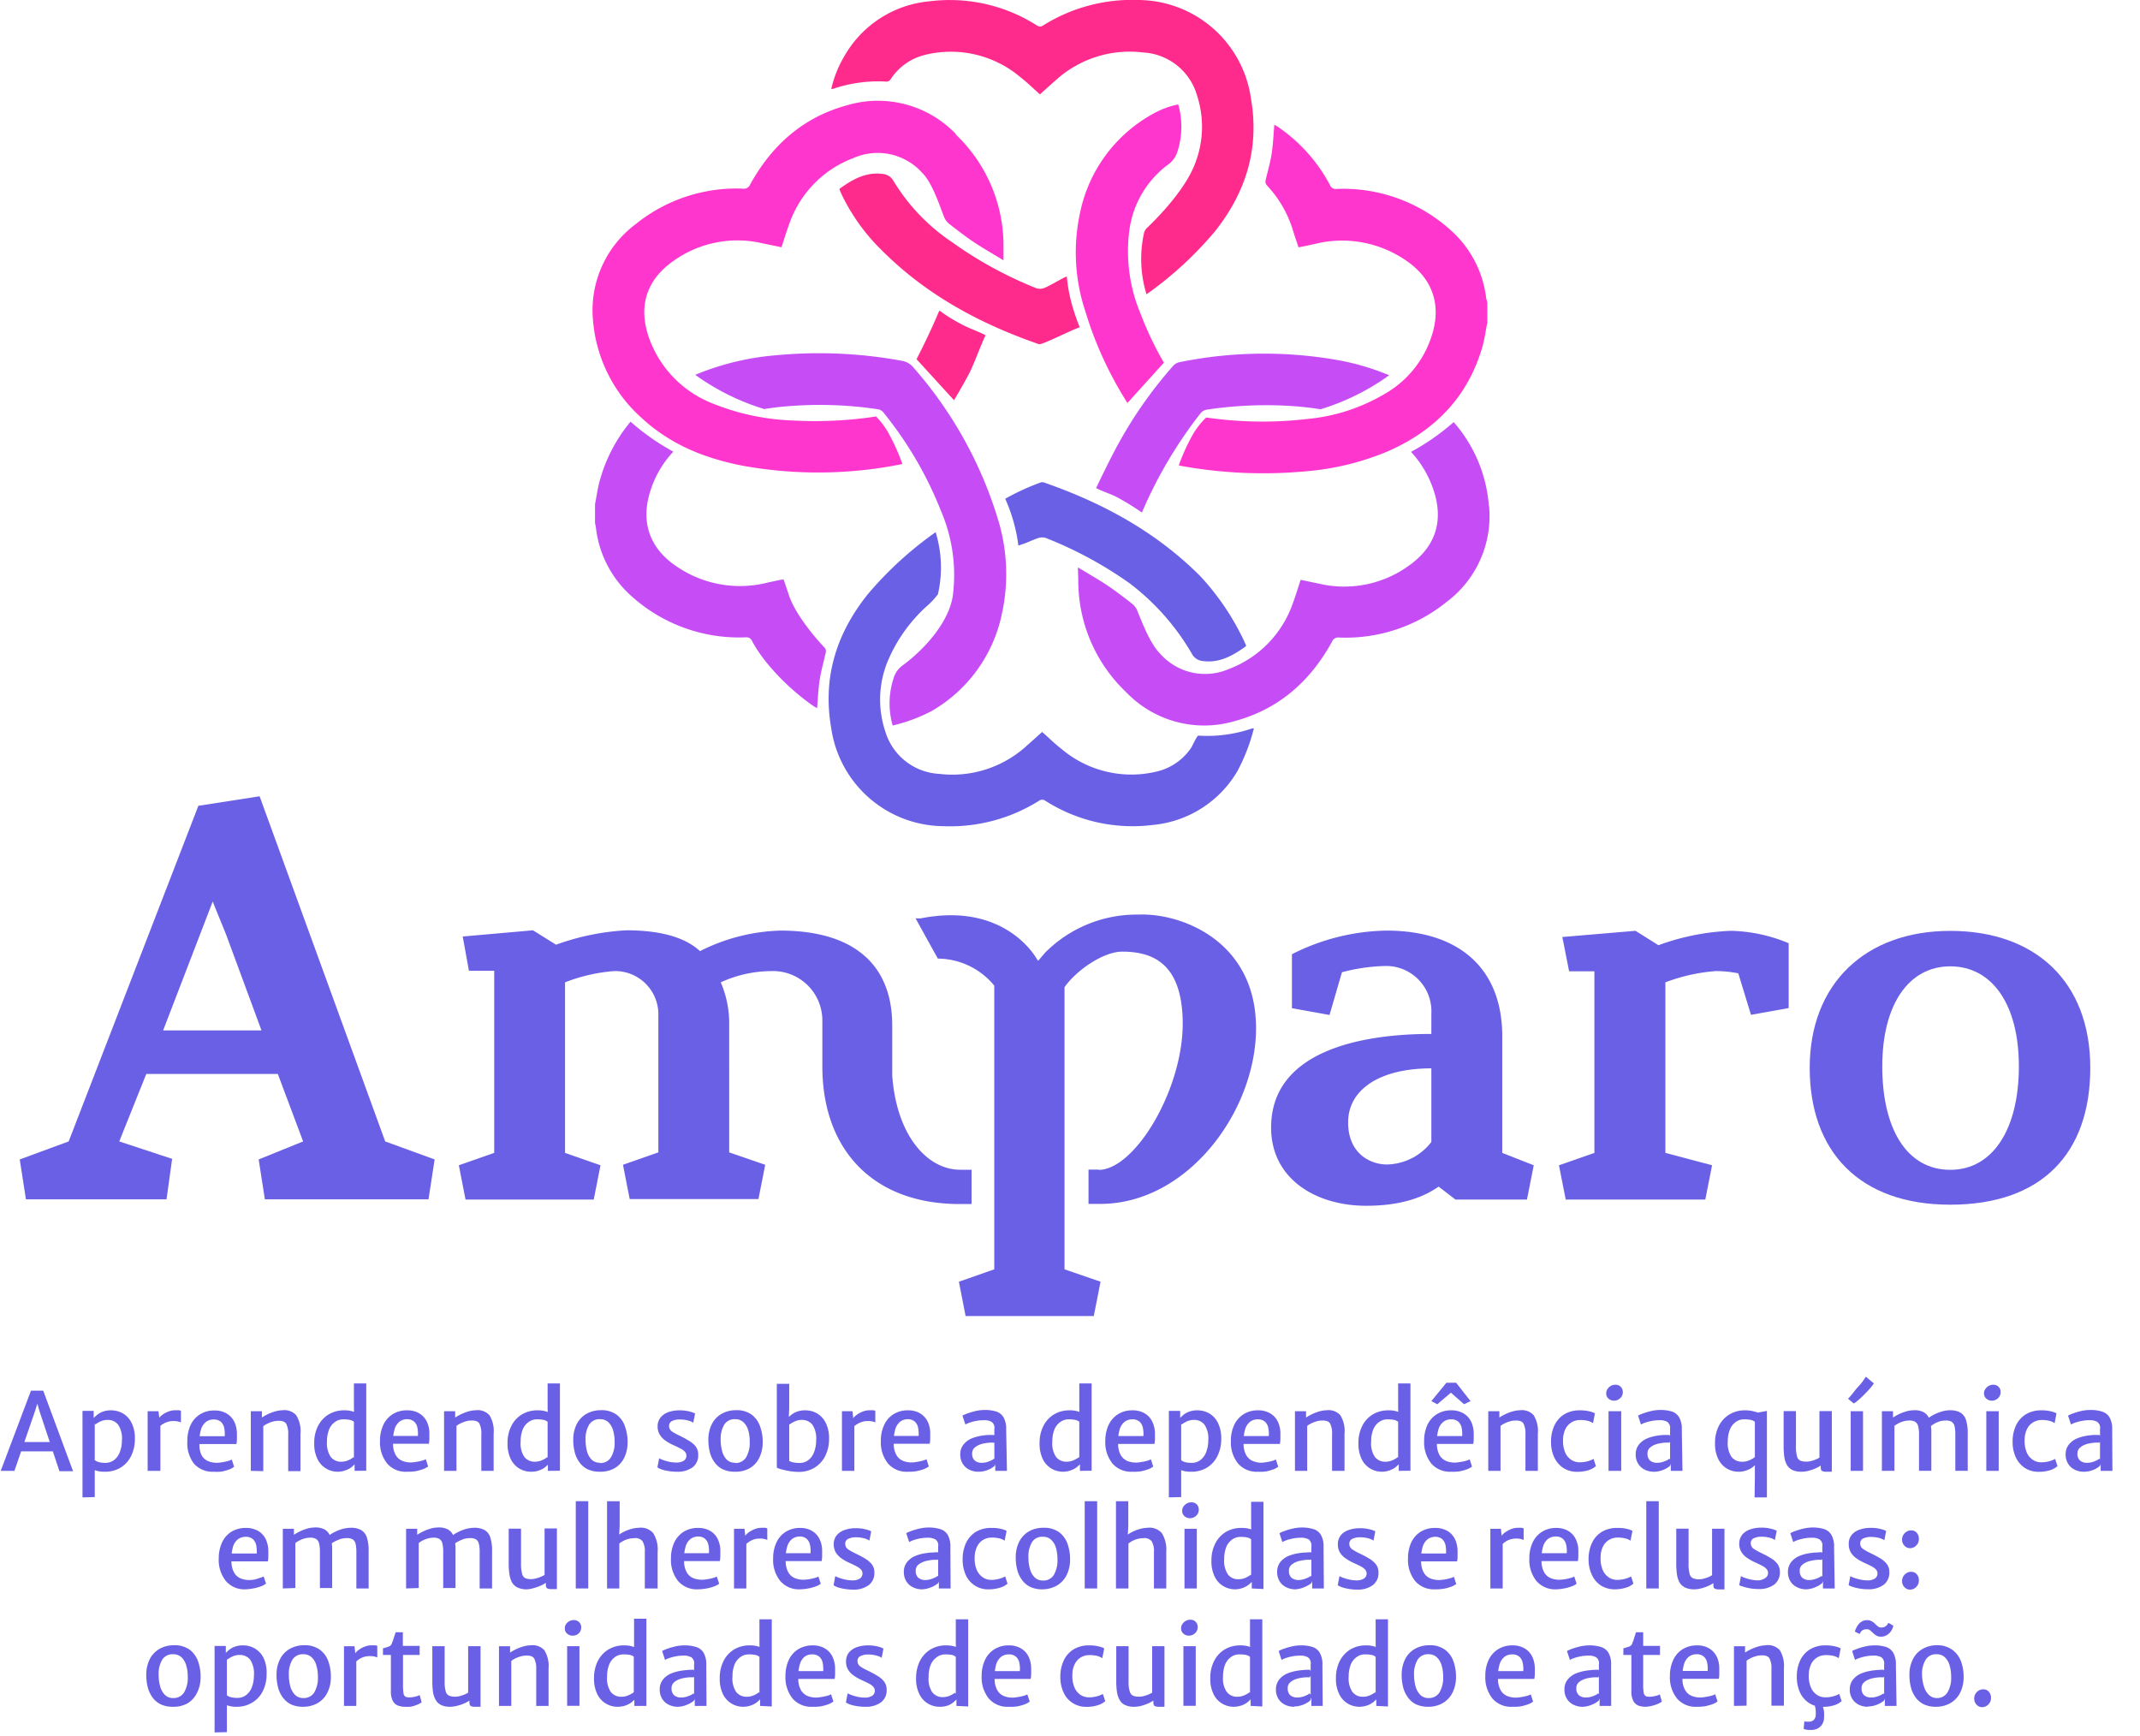 <svg id="Layer_1" data-name="Layer 1" xmlns="http://www.w3.org/2000/svg" viewBox="0 0 297 240.98"><defs><style>.cls-1{fill:#c64df6;}.cls-2{fill:#6960e5;}.cls-3{fill:#ff2b8c;}.cls-4{fill:#ff36ce;}</style></defs><path class="cls-1" d="M158.47,71.14l.16-.36a61.64,61.64,0,0,1,8-13.44,1.42,1.42,0,0,1,.88-.49,55.47,55.47,0,0,1,11.3-.53,43.86,43.86,0,0,1,4.45.48,32.39,32.39,0,0,0,9.54-4.72,34.19,34.19,0,0,0-7-2.08,58.77,58.77,0,0,0-22.08.26,1.62,1.62,0,0,0-.89.5,59.69,59.69,0,0,0-8.28,12.07c-.7,1.33-1.78,3.55-2.43,4.9.87.47,2,.8,2.88,1.26a35.21,35.21,0,0,1,3.49,2.15"/><path class="cls-1" d="M206.63,70.2a19.85,19.85,0,0,0-4.88-11.62,32.06,32.06,0,0,1-5.92,4.13,14.52,14.52,0,0,1,3.07,5.14c1.49,4.26.43,7.91-3.23,10.55A15.29,15.29,0,0,1,183.05,81l-2.54-.53c-.37,1.11-.68,2.16-1.06,3.19a15,15,0,0,1-8.91,9.19A8.31,8.31,0,0,1,161,90.71c-1.36-1.37-2.41-4.11-3.13-5.89a2.44,2.44,0,0,0-.71-1c-1.16-.91-2.34-1.82-3.56-2.63s-2.58-1.58-4-2.45c0,.35.05,1.63.05,1.75a21.31,21.31,0,0,0,6.63,15.56,15,15,0,0,0,15.17,4c6.07-1.66,10.41-5.53,13.42-11a.92.92,0,0,1,1-.57,22.26,22.26,0,0,0,14.87-4.92,14.88,14.88,0,0,0,5.92-13.35"/><path class="cls-2" d="M53.46,158.41l6.86,2.5-.85,5.54H36.76l-.86-5.54,6.17-2.5-3.51-9.36H20.3l-3.75,9.36,7.34,2.42-.78,5.62H3.6l-.86-5.54,6.79-2.5,18-46.58,8.5-1.32ZM29.52,125.12,22.64,143H36.29L31.38,129.7Z"/><path class="cls-2" d="M192.41,129.15c10.07,0,16.08,5.23,16.08,14.67V160l4.37,1.72-.94,4.76H202l-2.34-1.8c-2.34,1.64-5.54,2.66-10.06,2.66-7,0-13.19-3.75-13.19-10.85,0-10.61,12.41-13,22.24-13V140.7a6.29,6.29,0,0,0-6.64-6.63,25.63,25.63,0,0,0-5.77.86l-1.72,5.93-5.22-.94v-7.49a30,30,0,0,1,13.1-3.28m-5.3,26.61c0,4.45,3.2,5.85,5.38,5.85a8,8,0,0,0,6.17-3.12V148.27c-7.26,0-11.55,3-11.55,7.49"/><path class="cls-2" d="M241.25,135.08a15.87,15.87,0,0,0-3.12-.31,25,25,0,0,0-7,1.56V160l6.48,1.72-.94,4.76H217.3l-.94-4.76,4.92-1.72v-25.2h-3.51l-.94-4.76,10.15-.86,3.19,2a32.78,32.78,0,0,1,10.07-2,22,22,0,0,1,8,1.72v9l-5.23.94Z"/><path class="cls-2" d="M290.1,148.19c0,11.94-6.79,19-19.43,19s-19.51-7.41-19.51-19,7.65-19,19.51-19,19.43,7.1,19.43,19M261.23,148c0,8.58,3.35,14.35,9.44,14.35,5.93,0,9.52-5.69,9.52-14.35s-3.75-13.89-9.52-13.89-9.44,5.3-9.44,13.89"/><path class="cls-2" d="M133.28,162.34c-4.7,0-8.86-4.89-9.45-13.06v-6.94c0-8.51-5.38-13.19-15.53-13.19A26.26,26.26,0,0,0,97.15,132c-2.27-2.11-6-2.89-10.22-2.89a33.78,33.78,0,0,0-9.76,2l-3.2-2-9.75.86.86,4.76h3.51V160l-4.91,1.72.93,4.76H82.4l.94-4.76L78.42,160V136.33a23.84,23.84,0,0,1,6.79-1.56,6,6,0,0,1,6.16,6.16v19l-4.91,1.72.93,4.76h17.87l.94-4.76-5-1.72V142.26a14.36,14.36,0,0,0-1.17-5.93,17,17,0,0,1,7-1.56,6.85,6.85,0,0,1,7.1,6.87v5.56c0,.26,0,.51,0,.78,0,11.55,7,19.12,19.07,19.12h1.64v-4.76Z"/><path class="cls-2" d="M129.85,73.85a16.67,16.67,0,0,1,.32,8.63,11.42,11.42,0,0,1-1.55,1.65,21.52,21.52,0,0,0-5.46,7.74,13.94,13.94,0,0,0-.33,9.53,8.28,8.28,0,0,0,7.52,6,15.3,15.3,0,0,0,12.15-3.91c.71-.62,1.41-1.26,2.13-1.91.92.81,1.76,1.64,2.69,2.36a15,15,0,0,0,13.28,3.12,7.93,7.93,0,0,0,4.76-3.35c.1-.16.77-1.63.95-1.62a19.16,19.16,0,0,0,7.47-1,1.3,1.3,0,0,1,.24,0,26,26,0,0,1-2.27,5.9,15.22,15.22,0,0,1-11.77,7.5,22.52,22.52,0,0,1-14.89-3.35.74.74,0,0,0-.9,0A23.19,23.19,0,0,1,131,114.66a15.87,15.87,0,0,1-15.63-13.55c-1.23-7,.66-13.09,5-18.56a50.17,50.17,0,0,1,9.49-8.7"/><path class="cls-2" d="M141.34,75.75a22.86,22.86,0,0,0-1.83-6.53,32.35,32.35,0,0,1,5-2.29A.87.87,0,0,1,145,67c8.1,2.83,15.49,6.84,21.62,13a35.39,35.39,0,0,1,6,8.87c.09.19.17.39.26.58s0,.12.06.22c-1.8,1.3-3.67,2.38-6,2.07a1.88,1.88,0,0,1-1.52-1A33.13,33.13,0,0,0,156.84,81a54.51,54.51,0,0,0-11.7-6.34,1.59,1.59,0,0,0-1,0c-.62.19-1.21.48-1.82.72l-1,.34"/><path class="cls-3" d="M159.12,40.85a16.67,16.67,0,0,1-.32-8.63,1.62,1.62,0,0,1,.5-.7c2.32-2.23,5.34-5.67,6.51-8.7a14,14,0,0,0,.33-9.54,8.26,8.26,0,0,0-7.52-6,15.26,15.26,0,0,0-12.15,3.9c-.71.62-1.41,1.26-2.14,1.92-.91-.81-1.75-1.64-2.68-2.36a14.94,14.94,0,0,0-13.28-3.12A7.88,7.88,0,0,0,123.61,11a.73.73,0,0,1-.53.33,19.34,19.34,0,0,0-7.47,1,.68.68,0,0,1-.24,0,15.8,15.8,0,0,1,1.85-4.6A15.17,15.17,0,0,1,129,.18a22.52,22.52,0,0,1,14.89,3.34.72.72,0,0,0,.9,0A23.27,23.27,0,0,1,158,0,15.88,15.88,0,0,1,173.6,13.58c1.23,7-.66,13.09-5,18.55a50.27,50.27,0,0,1-9.49,8.72"/><path class="cls-3" d="M148.06,38.39a21.5,21.5,0,0,0,.62,3.55,28.48,28.48,0,0,0,1.17,3.48c-1.32.47-4,1.86-5.42,2.33a.79.79,0,0,1-.49-.07c-8.1-2.83-15.49-6.84-21.62-13a27.35,27.35,0,0,1-5.5-7.67c-.09-.19-.17-.38-.26-.58s0-.11-.06-.22c1.8-1.3,3.67-2.38,6-2.07a1.9,1.9,0,0,1,1.52,1,27.09,27.09,0,0,0,8.07,8.44A55.4,55.4,0,0,0,143.83,40a1.66,1.66,0,0,0,1,0c.62-.19,2.55-1.37,3.16-1.61,0,0,.08,0,.06,0"/><path class="cls-2" d="M152.55,162.32h-1.48v4.76h1.64c12.09,0,21.61-12.84,21.61-24.39,0-12-10.25-16-16.32-15.76a17.91,17.91,0,0,0-12.92,5.25l-1,1.16-.16-.21s-4.24-8-16.06-5.69a4.29,4.29,0,0,1-.8,0l3.1,5.6h.16a10.2,10.2,0,0,1,7.67,3.75v39.37l-4.91,1.72.93,4.76h17.79l.94-4.76-5-1.72V137c1.73-2.44,5.46-4.93,8-4.93,4.37,0,8.23,1.74,8.4,9.54.21,9.37-6.6,20.75-11.67,20.75"/><path class="cls-4" d="M161.53,50.33a45.3,45.3,0,0,1-3.2-6.7,22.45,22.45,0,0,1-1.58-11.76,13.58,13.58,0,0,1,5.32-9A3.45,3.45,0,0,0,163.42,21a11.19,11.19,0,0,0,.1-6.51A12.26,12.26,0,0,0,159.66,16a20.33,20.33,0,0,0-9.74,13.42,25.87,25.87,0,0,0,.71,13.79,51.56,51.56,0,0,0,5.84,12.72Z"/><path class="cls-4" d="M206.28,41.56a15,15,0,0,0-5.09-9.74,22.23,22.23,0,0,0-15.7-5.6.84.84,0,0,1-.91-.54,22.55,22.55,0,0,0-7.23-8.08c-.16-.11-.34-.2-.49-.29-.12,1.36-.17,2.67-.37,4s-.59,2.54-.86,3.81a.79.79,0,0,0,.19.6,15.87,15.87,0,0,1,3.71,6.54c.21.69.46,1.38.69,2.06l.51-.09,1.61-.34a15.63,15.63,0,0,1,12.76,2.24c3.76,2.54,5,6.23,3.58,10.54A14.26,14.26,0,0,1,193,54.16a25.81,25.81,0,0,1-11.69,4,54,54,0,0,1-13.91-.22,11,11,0,0,0-1.87,2.39,27.24,27.24,0,0,0-1.93,4.25,1.41,1.41,0,0,0,.22.06,63.9,63.9,0,0,0,17.52.76,37,37,0,0,0,11.37-2.81c6.46-2.86,11-7.52,13-14.38.33-1.13.48-2.31.71-3.46V42a3.72,3.72,0,0,1-.11-.48"/><path class="cls-1" d="M109.44,82.47c-.21-.7-.46-1.38-.69-2.06l-.51.08-1.61.34a15.59,15.59,0,0,1-12.76-2.24c-3.77-2.54-5-6.23-3.58-10.54a14.08,14.08,0,0,1,3.16-5.37,31.85,31.85,0,0,1-5.94-4.16,21.84,21.84,0,0,0-4.22,8c-.33,1.12-.48,2.3-.71,3.45v2.66a4.15,4.15,0,0,1,.11.48,15,15,0,0,0,5.09,9.75,22.27,22.27,0,0,0,15.7,5.59.86.86,0,0,1,.91.54c1.74,3.29,5.45,6.9,8.51,9l.5.3c.12-1.37.16-2.68.37-4s.58-2.54.85-3.81a.76.76,0,0,0-.19-.61c-1.77-1.87-4.26-5-5-7.46"/><path class="cls-1" d="M138.34,71.53a57,57,0,0,0-11.51-20.46,2.66,2.66,0,0,0-1.68-1,63.51,63.51,0,0,0-17.52-.76,36.94,36.94,0,0,0-11.14,2.71,32.52,32.52,0,0,0,9.58,4.75c.53-.09,1.06-.16,1.59-.23a54.45,54.45,0,0,1,14.2.26,1.25,1.25,0,0,1,.72.41,52.12,52.12,0,0,1,8.06,13.81,22.49,22.49,0,0,1,1.58,11.77c-.62,3.65-3.86,7.25-6.86,9.49A3.39,3.39,0,0,0,124,94.18a11.19,11.19,0,0,0-.11,6.51,23.13,23.13,0,0,0,5.39-2,20.32,20.32,0,0,0,9.75-13.41,25.86,25.86,0,0,0-.71-13.79"/><path class="cls-3" d="M130.37,43.12c-.06.13-.12.24-.17.36-.84,2-1.89,4.22-3,6.37l5.2,5.69c.73-1.21,1.43-2.43,2.09-3.68s1.64-4,2.29-5.33c-1.21-.64-2.43-1-3.6-1.67a19.72,19.72,0,0,1-2.76-1.74"/><path class="cls-4" d="M132.68,18.62a15,15,0,0,0-15.16-4c-6.07,1.66-10.41,5.54-13.42,11a.91.91,0,0,1-1,.56,22.26,22.26,0,0,0-14.87,4.92,14.93,14.93,0,0,0-5.93,13.36,20.36,20.36,0,0,0,6.8,13.59c4,3.69,8.82,5.6,14.06,6.6a58.78,58.78,0,0,0,22.08-.25l0,0a28.74,28.74,0,0,0-2-4.42,11.36,11.36,0,0,0-1.67-2.2l-.19.05a56.19,56.19,0,0,1-11.3.53A32.68,32.68,0,0,1,98.92,56a15.26,15.26,0,0,1-8.85-9.11c-1.49-4.26-.43-7.91,3.23-10.56a15.28,15.28,0,0,1,12.62-2.54l2.54.52c.37-1.11.68-2.16,1.06-3.18a15,15,0,0,1,8.91-9.19A8.31,8.31,0,0,1,128,24c1.36,1.36,2.31,4.27,3,6.05a2.44,2.44,0,0,0,.71,1c1.16.91,2.34,1.82,3.56,2.63s2.58,1.58,4,2.45c0-.35,0-1.79,0-1.91a21.29,21.29,0,0,0-6.64-15.57"/><path class="cls-2" d="M2,204.13H.1L4.3,193H6l4.14,11.18H8.25l-2.76-8.31-.31-1.07-.33,1.07Zm.24-2.71.3-1.29H7.57l.31,1.29Z"/><path class="cls-2" d="M11.45,207.81v-12H13v1l.15.18v6.42l0,.34,0,1.36v2.66Zm3.06-3.56a3.68,3.68,0,0,1-1.28-.19,3,3,0,0,1-.66-.31l.6-1.1a1.52,1.52,0,0,0,.6.28,3.6,3.6,0,0,0,.86.09,2,2,0,0,0,1.16-.36,2.46,2.46,0,0,0,.81-1.06,4.48,4.48,0,0,0,.32-1.7,3.42,3.42,0,0,0-.52-2.17,1.77,1.77,0,0,0-1.48-.67,2.33,2.33,0,0,0-1,.22,3.87,3.87,0,0,0-.71.43l-.27-.85c.11-.12.27-.27.47-.45a2.8,2.8,0,0,1,.79-.47,3.12,3.12,0,0,1,1.23-.21,3.28,3.28,0,0,1,1.63.43,3.07,3.07,0,0,1,1.2,1.31,4.67,4.67,0,0,1,.46,2.21,5.31,5.31,0,0,1-.52,2.38,3.91,3.91,0,0,1-1.45,1.61A4.08,4.08,0,0,1,14.51,204.25Z"/><path class="cls-2" d="M20.49,204.13v-8.28H22l.12,1.06.14.63v6.59ZM22.12,198,22,196.91a1.75,1.75,0,0,1,.47-.51,3.31,3.31,0,0,1,.85-.48,2.61,2.61,0,0,1,1-.2l.49,0a.79.79,0,0,1,.3.08v1.61a1.59,1.59,0,0,0-.34-.12,2.56,2.56,0,0,0-.73-.07,2.37,2.37,0,0,0-.83.13,3.27,3.27,0,0,0-.65.31A3.71,3.71,0,0,0,22.12,198Z"/><path class="cls-2" d="M29.67,204.25a3.43,3.43,0,0,1-2.76-1.13A4.7,4.7,0,0,1,26,200a5.27,5.27,0,0,1,.42-2.16,3.48,3.48,0,0,1,1.27-1.51,3.65,3.65,0,0,1,2.06-.58,3.28,3.28,0,0,1,1.18.18,2.84,2.84,0,0,1,1,.59,2.91,2.91,0,0,1,.68,1,4.15,4.15,0,0,1,.27,1.4c0,.31,0,.59,0,.83a3.18,3.18,0,0,1-.07.66H26.94l.15-1.09h4.1a4.61,4.61,0,0,0-.07-1.13,1.6,1.6,0,0,0-.46-.86,1.5,1.5,0,0,0-1.05-.33,1.73,1.73,0,0,0-1,.32,2.09,2.09,0,0,0-.72,1.09,6.21,6.21,0,0,0-.21,2.1A3.11,3.11,0,0,0,28,202a1.94,1.94,0,0,0,.88.78,3.16,3.16,0,0,0,1.22.23,3.91,3.91,0,0,0,.69-.07,6.49,6.49,0,0,0,.79-.16,2.54,2.54,0,0,0,.59-.22l.32,1a2.67,2.67,0,0,1-.74.4,7.36,7.36,0,0,1-1,.27A6.62,6.62,0,0,1,29.67,204.25Z"/><path class="cls-2" d="M34.81,204.13v-8.28h1.54v.88a6.66,6.66,0,0,1,1.77-.83,4.07,4.07,0,0,1,1.08-.18,2.18,2.18,0,0,1,1.91.69A4.16,4.16,0,0,1,41.7,199v5.17H40v-5.08a3.05,3.05,0,0,0-.28-1.5c-.19-.3-.59-.44-1.21-.4a2.3,2.3,0,0,0-.6.09,3.83,3.83,0,0,0-.69.25,3.11,3.11,0,0,0-.68.4v6.24Z"/><path class="cls-2" d="M46.9,204.25a3.12,3.12,0,0,1-1.62-.43,3.09,3.09,0,0,1-1.21-1.31,4.76,4.76,0,0,1-.46-2.23,5.14,5.14,0,0,1,.52-2.37,4,4,0,0,1,1.46-1.6,4.11,4.11,0,0,1,2.19-.58,3.74,3.74,0,0,1,1.29.19,2,2,0,0,1,.66.31l-.61,1.09a1.24,1.24,0,0,0-.59-.27,4.51,4.51,0,0,0-.87-.07,1.93,1.93,0,0,0-1.15.35,2.34,2.34,0,0,0-.81,1,4.28,4.28,0,0,0-.32,1.71,3.43,3.43,0,0,0,.51,2.14,1.78,1.78,0,0,0,1.48.68,2.31,2.31,0,0,0,1-.22,3.16,3.16,0,0,0,.71-.42l.29.85c-.12.13-.28.28-.48.46a2.58,2.58,0,0,1-.79.47A3.18,3.18,0,0,1,46.9,204.25Zm2.31-.12V203l-.09,0v-5.87l.06-.05-.06-1.63V192h1.71v12.11Z"/><path class="cls-2" d="M56.49,204.25a3.39,3.39,0,0,1-2.75-1.13,4.65,4.65,0,0,1-1-3.14,5.11,5.11,0,0,1,.43-2.16,3.46,3.46,0,0,1,1.26-1.51,3.67,3.67,0,0,1,2.06-.58,3.28,3.28,0,0,1,1.18.18,2.74,2.74,0,0,1,1.65,1.57,3.71,3.71,0,0,1,.27,1.4v.83a4.05,4.05,0,0,1-.07.66H53.77l.15-1.09H58a4.17,4.17,0,0,0-.07-1.13,1.54,1.54,0,0,0-.46-.86,1.47,1.47,0,0,0-1-.33,1.75,1.75,0,0,0-1,.32,2.08,2.08,0,0,0-.71,1.09,6.21,6.21,0,0,0-.21,2.1,3,3,0,0,0,.38,1.48,1.89,1.89,0,0,0,.88.78,3.11,3.11,0,0,0,1.21.23,3.82,3.82,0,0,0,.69-.07,6.66,6.66,0,0,0,.8-.16,2.44,2.44,0,0,0,.58-.22l.33,1a2.6,2.6,0,0,1-.75.4,7.22,7.22,0,0,1-1,.27A6.74,6.74,0,0,1,56.49,204.25Z"/><path class="cls-2" d="M61.63,204.13v-8.28h1.54v.88a8.08,8.08,0,0,1,.77-.44,7.07,7.07,0,0,1,1-.39,4.07,4.07,0,0,1,1.08-.18,2.2,2.2,0,0,1,1.91.69,4.16,4.16,0,0,1,.58,2.55v5.17H66.8v-5.08a2.94,2.94,0,0,0-.28-1.5c-.18-.3-.59-.44-1.21-.4a2.43,2.43,0,0,0-.6.09,4.47,4.47,0,0,0-.69.25,3,3,0,0,0-.67.4v6.24Z"/><path class="cls-2" d="M73.72,204.25a3.1,3.1,0,0,1-2.83-1.74,4.89,4.89,0,0,1-.45-2.23,5.14,5.14,0,0,1,.52-2.37,3.94,3.94,0,0,1,1.45-1.6,4.17,4.17,0,0,1,2.2-.58,3.64,3.64,0,0,1,1.28.19,2.21,2.21,0,0,1,.67.31L76,197.32a1.29,1.29,0,0,0-.59-.27,4.55,4.55,0,0,0-.88-.07,1.92,1.92,0,0,0-1.14.35,2.36,2.36,0,0,0-.82,1,4.28,4.28,0,0,0-.31,1.71,3.37,3.37,0,0,0,.5,2.14,1.8,1.8,0,0,0,1.49.68,2.36,2.36,0,0,0,1-.22,3.4,3.4,0,0,0,.71-.42l.28.85c-.12.13-.28.28-.48.46A2.58,2.58,0,0,1,75,204,3.14,3.14,0,0,1,73.72,204.25Zm2.32-.12V203L76,203v-5.87l.06-.05L76,195.44V192h1.71v12.11Z"/><path class="cls-2" d="M83.25,204.25a3.91,3.91,0,0,1-1.72-.35,3.1,3.1,0,0,1-1.14-1,3.92,3.92,0,0,1-.64-1.42,6.56,6.56,0,0,1-.19-1.68,4.68,4.68,0,0,1,.53-2.25,3.35,3.35,0,0,1,1.37-1.37,4,4,0,0,1,1.94-.47,3.52,3.52,0,0,1,2.17.62A3.39,3.39,0,0,1,86.75,198a6.21,6.21,0,0,1,.35,2.19,4.75,4.75,0,0,1-.53,2.24,3.35,3.35,0,0,1-1.36,1.38A4,4,0,0,1,83.25,204.25Zm0-1.21a1.68,1.68,0,0,0,1.53-.77,3.88,3.88,0,0,0,.52-2.18,5.47,5.47,0,0,0-.21-1.57,2.52,2.52,0,0,0-.65-1.13,1.61,1.61,0,0,0-1.13-.43,1.69,1.69,0,0,0-1.53.73,3.82,3.82,0,0,0-.51,2.15,6,6,0,0,0,.2,1.58,2.61,2.61,0,0,0,.65,1.16A1.57,1.57,0,0,0,83.3,203Z"/><path class="cls-2" d="M91.24,203.64l.24-1.26a3.76,3.76,0,0,0,.47.22,6.88,6.88,0,0,0,.85.25,4.31,4.31,0,0,0,1,.12,1.86,1.86,0,0,0,1.09-.24.81.81,0,0,0,.37-.71.79.79,0,0,0-.22-.56,2.19,2.19,0,0,0-.62-.44c-.26-.14-.56-.28-.89-.43a7.28,7.28,0,0,1-1.18-.66,2.69,2.69,0,0,1-.8-.85,2.12,2.12,0,0,1-.28-1.16,1.85,1.85,0,0,1,.43-1.22,2.42,2.42,0,0,1,1.09-.73,4.63,4.63,0,0,1,1.53-.24,5.54,5.54,0,0,1,1.37.16,3.65,3.65,0,0,1,.78.28l-.26,1.29a1.5,1.5,0,0,0-.41-.22,3.49,3.49,0,0,0-.64-.17,3.81,3.81,0,0,0-.75-.07,2.34,2.34,0,0,0-1.15.22.73.73,0,0,0-.4.61.92.92,0,0,0,.38.82,6.86,6.86,0,0,0,.92.52c.51.25,1,.5,1.38.74a3.37,3.37,0,0,1,1,.82,1.84,1.84,0,0,1,.36,1.16,2.07,2.07,0,0,1-.79,1.76,3.56,3.56,0,0,1-2.19.6,6.74,6.74,0,0,1-1.11-.09,5.3,5.3,0,0,1-1-.23A2.26,2.26,0,0,1,91.24,203.64Z"/><path class="cls-2" d="M102,204.25a3.94,3.94,0,0,1-1.72-.35,3.1,3.1,0,0,1-1.14-1,3.92,3.92,0,0,1-.64-1.42,7,7,0,0,1-.19-1.68,4.79,4.79,0,0,1,.53-2.25,3.41,3.41,0,0,1,1.37-1.37,4,4,0,0,1,1.94-.47,3.5,3.5,0,0,1,2.17.62A3.39,3.39,0,0,1,105.5,198a6.21,6.21,0,0,1,.35,2.19,4.75,4.75,0,0,1-.53,2.24,3.35,3.35,0,0,1-1.36,1.38A4,4,0,0,1,102,204.25Zm0-1.21a1.71,1.71,0,0,0,1.54-.77,4,4,0,0,0,.51-2.18,5.48,5.48,0,0,0-.2-1.57,2.53,2.53,0,0,0-.66-1.13,1.61,1.61,0,0,0-1.13-.43,1.69,1.69,0,0,0-1.53.73,3.82,3.82,0,0,0-.51,2.15,5.64,5.64,0,0,0,.21,1.58,2.6,2.6,0,0,0,.64,1.16A1.57,1.57,0,0,0,102.05,203Z"/><path class="cls-2" d="M107.81,192.05h1.72v3.39l-.06,1.46.06,0v6l-1.72.76Zm3,12.22a7.5,7.5,0,0,1-.93-.06c-.32-.05-.63-.1-.91-.17a6.77,6.77,0,0,1-.75-.19,2.32,2.32,0,0,1-.42-.18l1.72-.94a1.38,1.38,0,0,0,.57.22,3.84,3.84,0,0,0,.9.08,1.94,1.94,0,0,0,1.15-.36,2.4,2.4,0,0,0,.81-1.06,4.55,4.55,0,0,0,.32-1.72,3.46,3.46,0,0,0-.51-2.15,1.8,1.8,0,0,0-1.49-.68,2.29,2.29,0,0,0-1,.22,5.31,5.31,0,0,0-.72.42l-.27-.85a5.46,5.46,0,0,1,.47-.44,2.8,2.8,0,0,1,.79-.47,3.14,3.14,0,0,1,1.24-.21,3.22,3.22,0,0,1,1.62.43,3.07,3.07,0,0,1,1.2,1.31,4.67,4.67,0,0,1,.46,2.21,5.18,5.18,0,0,1-.53,2.38,4,4,0,0,1-1.47,1.62A4.16,4.16,0,0,1,110.82,204.27Z"/><path class="cls-2" d="M116.85,204.13v-8.28h1.46l.12,1.06.14.63v6.59Zm1.63-6.09-.11-1.13a1.75,1.75,0,0,1,.47-.51,3.31,3.31,0,0,1,.85-.48,2.61,2.61,0,0,1,1-.2l.49,0a.79.79,0,0,1,.3.08v1.61a1.59,1.59,0,0,0-.34-.12,2.56,2.56,0,0,0-.73-.07,2.37,2.37,0,0,0-.83.13,3.27,3.27,0,0,0-.65.31A3.71,3.71,0,0,0,118.48,198Z"/><path class="cls-2" d="M126,204.25a3.39,3.39,0,0,1-2.75-1.13,4.65,4.65,0,0,1-1-3.14,5.11,5.11,0,0,1,.43-2.16,3.46,3.46,0,0,1,1.26-1.51,3.67,3.67,0,0,1,2.06-.58,3.28,3.28,0,0,1,1.18.18,2.74,2.74,0,0,1,1.65,1.57,3.71,3.71,0,0,1,.27,1.4v.83a4.05,4.05,0,0,1-.07.66h-5.78l.15-1.09h4.09a4.17,4.17,0,0,0-.07-1.13,1.54,1.54,0,0,0-.46-.86,1.49,1.49,0,0,0-1-.33,1.75,1.75,0,0,0-1,.32,2.08,2.08,0,0,0-.71,1.09,6.21,6.21,0,0,0-.21,2.1,3,3,0,0,0,.38,1.48,1.89,1.89,0,0,0,.88.78,3.11,3.11,0,0,0,1.21.23,3.82,3.82,0,0,0,.69-.07,6.66,6.66,0,0,0,.8-.16,2.44,2.44,0,0,0,.58-.22l.33,1a2.6,2.6,0,0,1-.75.4,7.22,7.22,0,0,1-1,.27A6.74,6.74,0,0,1,126,204.25Z"/><path class="cls-2" d="M135.83,204.25a2.79,2.79,0,0,1-1.32-.29,2.17,2.17,0,0,1-.91-.84,2.38,2.38,0,0,1-.33-1.27,2.12,2.12,0,0,1,.43-1.35,2.84,2.84,0,0,1,1.15-.87,6.2,6.2,0,0,1,1-.31,8.63,8.63,0,0,1,1.12-.16,9.56,9.56,0,0,1,1,0l.36.45-.36.61a6.24,6.24,0,0,0-.69,0,7,7,0,0,0-.8.12,2.92,2.92,0,0,0-.67.22,2,2,0,0,0-.64.44,1.09,1.09,0,0,0-.25.75,1.22,1.22,0,0,0,.35.94,1.43,1.43,0,0,0,1,.32,2.53,2.53,0,0,0,.71-.1,4,4,0,0,0,.62-.24,1.27,1.27,0,0,0,.34-.23l.35.36-.25.64a3.23,3.23,0,0,1-.94.56A3.4,3.4,0,0,1,135.83,204.25Zm3.92-.12h-1.62V202.9H138v-4.57a1,1,0,0,0-.38-1,2.06,2.06,0,0,0-1.09-.23,5.47,5.47,0,0,0-1,.09,6.7,6.7,0,0,0-.91.23,2.85,2.85,0,0,0-.64.28l-.41-1.24a6.48,6.48,0,0,1,.66-.29c.33-.12.71-.23,1.14-.34a5.81,5.81,0,0,1,1.29-.15,5.25,5.25,0,0,1,1.62.22,1.87,1.87,0,0,1,1,.8,3.24,3.24,0,0,1,.36,1.69Z"/><path class="cls-2" d="M147.56,204.25a3.1,3.1,0,0,1-2.83-1.74,4.89,4.89,0,0,1-.45-2.23,5.14,5.14,0,0,1,.52-2.37,3.94,3.94,0,0,1,1.45-1.6,4.17,4.17,0,0,1,2.2-.58,3.64,3.64,0,0,1,1.28.19,2.21,2.21,0,0,1,.67.31l-.61,1.09a1.28,1.28,0,0,0-.6-.27,4.37,4.37,0,0,0-.87-.07,1.92,1.92,0,0,0-1.14.35,2.36,2.36,0,0,0-.82,1,4.28,4.28,0,0,0-.31,1.71,3.37,3.37,0,0,0,.5,2.14,1.8,1.8,0,0,0,1.49.68,2.36,2.36,0,0,0,1-.22,3.4,3.4,0,0,0,.71-.42l.28.85c-.12.13-.28.28-.48.46a2.58,2.58,0,0,1-.79.47A3.14,3.14,0,0,1,147.56,204.25Zm2.32-.12V203l-.09,0v-5.87l.06-.05-.06-1.63V192h1.71v12.11Z"/><path class="cls-2" d="M157.16,204.25a3.43,3.43,0,0,1-2.76-1.13,4.7,4.7,0,0,1-1-3.14,5.27,5.27,0,0,1,.43-2.16,3.48,3.48,0,0,1,1.27-1.51,3.65,3.65,0,0,1,2.06-.58,3.28,3.28,0,0,1,1.18.18,2.84,2.84,0,0,1,1,.59,2.76,2.76,0,0,1,.67,1,3.91,3.91,0,0,1,.28,1.4c0,.31,0,.59,0,.83a4.05,4.05,0,0,1-.07.66h-5.78l.15-1.09h4.1a4.61,4.61,0,0,0-.07-1.13,1.6,1.6,0,0,0-.46-.86,1.5,1.5,0,0,0-1.05-.33,1.71,1.71,0,0,0-1,.32,2.09,2.09,0,0,0-.72,1.09,6.21,6.21,0,0,0-.21,2.1,3.11,3.11,0,0,0,.38,1.48,1.94,1.94,0,0,0,.88.78,3.16,3.16,0,0,0,1.22.23,4,4,0,0,0,.69-.07,6.91,6.91,0,0,0,.79-.16,2.54,2.54,0,0,0,.59-.22l.32,1a2.6,2.6,0,0,1-.75.4,6.87,6.87,0,0,1-1,.27A6.62,6.62,0,0,1,157.16,204.25Z"/><path class="cls-2" d="M162.22,207.81v-12h1.57v1l.14.18v10.78Zm3.06-3.56a3.64,3.64,0,0,1-1.28-.19,3,3,0,0,1-.66-.31l.59-1.1a1.52,1.52,0,0,0,.6.28,3.69,3.69,0,0,0,.87.09,2,2,0,0,0,1.16-.36,2.46,2.46,0,0,0,.81-1.06,4.48,4.48,0,0,0,.32-1.7,3.42,3.42,0,0,0-.52-2.17,1.77,1.77,0,0,0-1.48-.67,2.31,2.31,0,0,0-1,.22,4.4,4.4,0,0,0-.72.43l-.26-.85c.11-.12.27-.27.47-.45a2.66,2.66,0,0,1,.79-.47,3.12,3.12,0,0,1,1.23-.21,3.28,3.28,0,0,1,1.63.43,3.07,3.07,0,0,1,1.2,1.31,4.8,4.8,0,0,1,.46,2.21,5.31,5.31,0,0,1-.52,2.38,3.91,3.91,0,0,1-1.45,1.61A4.08,4.08,0,0,1,165.28,204.25Z"/><path class="cls-2" d="M174.58,204.25a3.41,3.41,0,0,1-2.75-1.13,4.65,4.65,0,0,1-1-3.14,5.11,5.11,0,0,1,.43-2.16,3.48,3.48,0,0,1,1.27-1.51,3.63,3.63,0,0,1,2.06-.58,3.26,3.26,0,0,1,1.17.18,2.89,2.89,0,0,1,1,.59,2.76,2.76,0,0,1,.67,1,3.71,3.71,0,0,1,.27,1.4v.83a4.05,4.05,0,0,1-.07.66h-5.78l.15-1.09h4.09a3.8,3.8,0,0,0-.07-1.13,1.54,1.54,0,0,0-.46-.86,1.46,1.46,0,0,0-1-.33,1.76,1.76,0,0,0-1.05.32,2.08,2.08,0,0,0-.71,1.09,6.21,6.21,0,0,0-.21,2.1,3.11,3.11,0,0,0,.38,1.48,1.89,1.89,0,0,0,.88.78A3.11,3.11,0,0,0,175,203a3.82,3.82,0,0,0,.69-.07,6.66,6.66,0,0,0,.8-.16,2.44,2.44,0,0,0,.58-.22l.33,1a2.6,2.6,0,0,1-.75.4,6.87,6.87,0,0,1-1,.27A6.74,6.74,0,0,1,174.58,204.25Z"/><path class="cls-2" d="M179.72,204.13v-8.28h1.54v.88a8.08,8.08,0,0,1,.77-.44,7.07,7.07,0,0,1,1-.39,4.06,4.06,0,0,1,1.07-.18,2.21,2.21,0,0,1,1.92.69,4.16,4.16,0,0,1,.58,2.55v5.17h-1.73v-5.08a2.94,2.94,0,0,0-.28-1.5c-.18-.3-.59-.44-1.21-.4a2.43,2.43,0,0,0-.6.09,4.47,4.47,0,0,0-.69.25,3,3,0,0,0-.67.4v6.24Z"/><path class="cls-2" d="M191.81,204.25a3.1,3.1,0,0,1-2.83-1.74,4.89,4.89,0,0,1-.45-2.23,5.14,5.14,0,0,1,.52-2.37,3.94,3.94,0,0,1,1.45-1.6,4.17,4.17,0,0,1,2.2-.58,3.64,3.64,0,0,1,1.28.19,2.21,2.21,0,0,1,.67.31l-.61,1.09a1.29,1.29,0,0,0-.59-.27,4.55,4.55,0,0,0-.88-.07,1.92,1.92,0,0,0-1.14.35,2.36,2.36,0,0,0-.82,1,4.28,4.28,0,0,0-.31,1.71,3.37,3.37,0,0,0,.5,2.14,1.8,1.8,0,0,0,1.49.68,2.36,2.36,0,0,0,1-.22,3.4,3.4,0,0,0,.71-.42l.28.85c-.12.13-.28.28-.48.46a2.58,2.58,0,0,1-.79.47A3.14,3.14,0,0,1,191.81,204.25Zm2.32-.12V203l-.09,0v-5.87l.06-.05-.06-1.63V192h1.71v12.11Z"/><path class="cls-2" d="M201.41,204.25a3.43,3.43,0,0,1-2.76-1.13,4.7,4.7,0,0,1-1-3.14,5.27,5.27,0,0,1,.42-2.16,3.48,3.48,0,0,1,1.27-1.51,3.65,3.65,0,0,1,2.06-.58,3.28,3.28,0,0,1,1.18.18,2.84,2.84,0,0,1,1,.59,2.78,2.78,0,0,1,.68,1,4.15,4.15,0,0,1,.27,1.4c0,.31,0,.59,0,.83a3.18,3.18,0,0,1-.07.66h-5.78l.15-1.09h4.1a4.61,4.61,0,0,0-.07-1.13,1.6,1.6,0,0,0-.46-.86,1.5,1.5,0,0,0-1.05-.33,1.73,1.73,0,0,0-1,.32,2.09,2.09,0,0,0-.72,1.09,6.21,6.21,0,0,0-.21,2.1,3.11,3.11,0,0,0,.38,1.48,1.94,1.94,0,0,0,.88.78,3.16,3.16,0,0,0,1.22.23,3.91,3.91,0,0,0,.69-.07,6.49,6.49,0,0,0,.79-.16,2.54,2.54,0,0,0,.59-.22l.32,1a2.67,2.67,0,0,1-.74.4,7.36,7.36,0,0,1-1,.27A6.62,6.62,0,0,1,201.41,204.25Zm-1.94-9.36-.82-.44,2.09-2.55h1.35l2,2.55-.9.43-1.83-1.6Z"/><path class="cls-2" d="M206.55,204.13v-8.28h1.54v.88a6.66,6.66,0,0,1,1.77-.83,4.07,4.07,0,0,1,1.08-.18,2.18,2.18,0,0,1,1.91.69,4.16,4.16,0,0,1,.58,2.55v5.17h-1.72v-5.08a3.05,3.05,0,0,0-.28-1.5c-.19-.3-.59-.44-1.21-.4a2.3,2.3,0,0,0-.6.09,3.83,3.83,0,0,0-.69.25,3.11,3.11,0,0,0-.68.4v6.24Z"/><path class="cls-2" d="M215.26,200.08a5.26,5.26,0,0,1,.45-2.21,3.63,3.63,0,0,1,1.34-1.56,4.06,4.06,0,0,1,2.23-.58,5.08,5.08,0,0,1,1.33.15,2.53,2.53,0,0,1,.74.27l-.26,1.36a2.11,2.11,0,0,0-.76-.33,4.54,4.54,0,0,0-1.06-.11,2.35,2.35,0,0,0-1.08.28,2.18,2.18,0,0,0-.87.86,3.34,3.34,0,0,0-.39,1.58,4.12,4.12,0,0,0,.27,1.73,2.32,2.32,0,0,0,.84,1.06,2.05,2.05,0,0,0,1.18.36,4.16,4.16,0,0,0,1.15-.15,3.73,3.73,0,0,0,.79-.32l.33,1a2.84,2.84,0,0,1-1.07.58,5.14,5.14,0,0,1-1.48.21,3.46,3.46,0,0,1-2-.55,3.51,3.51,0,0,1-1.25-1.49A5,5,0,0,1,215.26,200.08Z"/><path class="cls-2" d="M224,194.39a1.17,1.17,0,0,1-.76-.28.91.91,0,0,1-.32-.75,1,1,0,0,1,.18-.59,1.35,1.35,0,0,1,.46-.43,1.27,1.27,0,0,1,.59-.16,1,1,0,0,1,.8.3,1,1,0,0,1,.27.73,1.1,1.1,0,0,1-.37.84A1.21,1.21,0,0,1,224,194.39Zm-.76,9.74v-8.28H225v8.28Z"/><path class="cls-2" d="M229.58,204.25a2.86,2.86,0,0,1-1.33-.29,2.3,2.3,0,0,1-.91-.84,2.38,2.38,0,0,1-.33-1.27,2.18,2.18,0,0,1,.43-1.35,2.9,2.9,0,0,1,1.15-.87,6,6,0,0,1,1-.31,8.48,8.48,0,0,1,1.11-.16,9.74,9.74,0,0,1,1,0l.36.45-.36.61a6.41,6.41,0,0,0-.7,0,7.36,7.36,0,0,0-.8.12,3.29,3.29,0,0,0-.67.22,2.09,2.09,0,0,0-.63.44,1,1,0,0,0-.25.75,1.22,1.22,0,0,0,.34.94,1.45,1.45,0,0,0,1,.32,2.48,2.48,0,0,0,.71-.1,3.35,3.35,0,0,0,.62-.24,1.38,1.38,0,0,0,.35-.23l.34.36-.24.64a3.64,3.64,0,0,1-2.3.82Zm3.92-.12h-1.62V202.9h-.1v-4.57a1.07,1.07,0,0,0-.38-1,2.1,2.1,0,0,0-1.1-.23,5.36,5.36,0,0,0-1,.09,6.86,6.86,0,0,0-.92.23,3.08,3.08,0,0,0-.64.28l-.4-1.24a4.88,4.88,0,0,1,.66-.29,10.71,10.71,0,0,1,1.14-.34,5.68,5.68,0,0,1,1.29-.15,5.14,5.14,0,0,1,1.61.22,1.81,1.81,0,0,1,1,.8,3.14,3.14,0,0,1,.37,1.69Z"/><path class="cls-2" d="M241.3,204.25a3.17,3.17,0,0,1-1.62-.43,3.13,3.13,0,0,1-1.2-1.31,4.76,4.76,0,0,1-.46-2.23,5.14,5.14,0,0,1,.52-2.37,4,4,0,0,1,1.46-1.6,4.11,4.11,0,0,1,2.19-.58,4.45,4.45,0,0,1,1.37.19,2.17,2.17,0,0,1,.74.31l-.75,1.09a1.37,1.37,0,0,0-.61-.27,4.55,4.55,0,0,0-.88-.07,1.92,1.92,0,0,0-1.14.35,2.34,2.34,0,0,0-.81,1,4.28,4.28,0,0,0-.32,1.71,3.43,3.43,0,0,0,.51,2.14,1.78,1.78,0,0,0,1.48.68,2.38,2.38,0,0,0,1.05-.22,3.26,3.26,0,0,0,.72-.42l.26.85a5.23,5.23,0,0,1-.47.46,2.58,2.58,0,0,1-.79.47A3.2,3.2,0,0,1,241.3,204.25Zm2.25.9,0-1.81,0-.67V197l.16-.18,0-.73,1.51-.28v12h-1.71Z"/><path class="cls-2" d="M250.05,204.25a2.91,2.91,0,0,1-1.31-.25,1.79,1.79,0,0,1-.76-.73,3.28,3.28,0,0,1-.35-1.12,10.79,10.79,0,0,1-.09-1.46v-4.85h1.71v4.84a5,5,0,0,0,.15,1.44.89.89,0,0,0,.48.6,2.25,2.25,0,0,0,.84.13,2.61,2.61,0,0,0,.66-.09,6.19,6.19,0,0,0,.65-.22,3.44,3.44,0,0,0,.48-.25v-6.45h1.72v8.41h-.79a1.23,1.23,0,0,1-.55-.1c-.13-.06-.2-.23-.2-.51v-.58l0,.33a4.71,4.71,0,0,1-.78.42,6.24,6.24,0,0,1-.95.32A3.91,3.91,0,0,1,250.05,204.25Z"/><path class="cls-2" d="M257.26,194.77l-.78-.65c.28-.29.56-.61.85-1s.58-.69.86-1,.53-.71.76-1.06l1.11.93a3.26,3.26,0,0,1-.38.52c-.18.21-.38.44-.61.68s-.46.48-.7.7-.45.42-.65.58A1.72,1.72,0,0,1,257.26,194.77Zm-.41,9.36v-8.28h1.71v8.28Z"/><path class="cls-2" d="M261.18,204.13v-8.28h1.54v.88a7.79,7.79,0,0,1,.76-.44,6.93,6.93,0,0,1,1-.39,3.93,3.93,0,0,1,1.07-.18A2.69,2.69,0,0,1,267,196a1.79,1.79,0,0,1,.79,1,5.94,5.94,0,0,1,.25,1.93v5.19h-1.71v-5.08a4.27,4.27,0,0,0-.12-1.11,1,1,0,0,0-.43-.62,1.6,1.6,0,0,0-.92-.16,2.89,2.89,0,0,0-.94.19,3.77,3.77,0,0,0-1,.54v6.24ZM268,197.9l-.37-1.09a5.08,5.08,0,0,1,.78-.49,7.18,7.18,0,0,1,1.05-.42,4,4,0,0,1,1.17-.18A2.91,2.91,0,0,1,272,196a1.81,1.81,0,0,1,.83,1,5.91,5.91,0,0,1,.26,1.93v5.19h-1.72v-5.08a4.82,4.82,0,0,0-.11-1.11,1,1,0,0,0-.41-.62,1.64,1.64,0,0,0-.93-.16,2.75,2.75,0,0,0-1,.21A3.88,3.88,0,0,0,268,197.9Z"/><path class="cls-2" d="M276.43,194.39a1.14,1.14,0,0,1-.75-.28.92.92,0,0,1-.33-.75,1,1,0,0,1,.19-.59,1.35,1.35,0,0,1,.46-.43,1.27,1.27,0,0,1,.59-.16,1,1,0,0,1,.8.3,1,1,0,0,1,.26.73,1.09,1.09,0,0,1-.36.84A1.22,1.22,0,0,1,276.43,194.39Zm-.76,9.74v-8.28h1.72v8.28Z"/><path class="cls-2" d="M279.32,200.08a5.26,5.26,0,0,1,.45-2.21,3.63,3.63,0,0,1,1.34-1.56,4.08,4.08,0,0,1,2.23-.58,5,5,0,0,1,1.33.15,2.53,2.53,0,0,1,.74.27l-.26,1.36a2.11,2.11,0,0,0-.76-.33,4.54,4.54,0,0,0-1.06-.11,2.35,2.35,0,0,0-1.08.28,2.18,2.18,0,0,0-.87.86,3.34,3.34,0,0,0-.39,1.58,4.12,4.12,0,0,0,.27,1.73,2.32,2.32,0,0,0,.84,1.06,2.05,2.05,0,0,0,1.18.36,4.16,4.16,0,0,0,1.15-.15,3.73,3.73,0,0,0,.79-.32l.33,1a2.84,2.84,0,0,1-1.07.58,5.14,5.14,0,0,1-1.48.21,3.46,3.46,0,0,1-2-.55,3.51,3.51,0,0,1-1.25-1.49A5,5,0,0,1,279.32,200.08Z"/><path class="cls-2" d="M289.24,204.25a2.82,2.82,0,0,1-1.32-.29,2.23,2.23,0,0,1-.91-.84,2.38,2.38,0,0,1-.33-1.27,2.12,2.12,0,0,1,.43-1.35,2.84,2.84,0,0,1,1.15-.87,6.2,6.2,0,0,1,1-.31,8.88,8.88,0,0,1,1.12-.16,9.62,9.62,0,0,1,1,0l.35.45-.35.61a6.28,6.28,0,0,0-.7,0,7,7,0,0,0-.8.12,3.1,3.1,0,0,0-.67.22,2.09,2.09,0,0,0-.63.44,1.05,1.05,0,0,0-.26.75,1.22,1.22,0,0,0,.35.94,1.43,1.43,0,0,0,1,.32,2.53,2.53,0,0,0,.71-.1,3.65,3.65,0,0,0,.62-.24,1.38,1.38,0,0,0,.35-.23l.34.36-.25.64a3.1,3.1,0,0,1-.94.56A3.37,3.37,0,0,1,289.24,204.25Zm3.93-.12h-1.63V202.9h-.09v-4.57a1,1,0,0,0-.39-1,2.06,2.06,0,0,0-1.09-.23,5.56,5.56,0,0,0-1,.09,7.1,7.1,0,0,0-.91.23,3.08,3.08,0,0,0-.64.28l-.41-1.24a6.48,6.48,0,0,1,.66-.29c.33-.12.71-.23,1.14-.34a5.83,5.83,0,0,1,1.3-.15,5.18,5.18,0,0,1,1.61.22,1.87,1.87,0,0,1,1.05.8,3.23,3.23,0,0,1,.37,1.69Z"/><path class="cls-2" d="M34.11,220.57a3.4,3.4,0,0,1-2.75-1.14,4.65,4.65,0,0,1-1-3.14,5.18,5.18,0,0,1,.43-2.16,3.45,3.45,0,0,1,1.26-1.51,3.75,3.75,0,0,1,2.06-.57,3.28,3.28,0,0,1,1.18.18,2.67,2.67,0,0,1,1,.58,2.73,2.73,0,0,1,.68,1,4.09,4.09,0,0,1,.27,1.39c0,.31,0,.59,0,.84a3.16,3.16,0,0,1-.07.65H31.38l.15-1.09h4.1a4.64,4.64,0,0,0-.07-1.13,1.6,1.6,0,0,0-.46-.86,1.5,1.5,0,0,0-1.05-.33,1.8,1.8,0,0,0-1,.32,2.09,2.09,0,0,0-.72,1.09,6.48,6.48,0,0,0-.21,2.1,3.23,3.23,0,0,0,.38,1.48,1.88,1.88,0,0,0,.88.78,3.19,3.19,0,0,0,1.22.23,4.82,4.82,0,0,0,.69-.06A6.5,6.5,0,0,0,36,219a2.16,2.16,0,0,0,.59-.22l.33,1a2.62,2.62,0,0,1-.75.39,5.35,5.35,0,0,1-1,.27A6.56,6.56,0,0,1,34.11,220.57Z"/><path class="cls-2" d="M39.25,220.45v-8.28h1.54V213a7.93,7.93,0,0,1,.76-.43,6,6,0,0,1,1-.4,3.93,3.93,0,0,1,1.07-.18,2.71,2.71,0,0,1,1.44.28,1.78,1.78,0,0,1,.79,1,5.9,5.9,0,0,1,.25,1.93v5.19H44.4v-5.09a4.27,4.27,0,0,0-.12-1.11,1,1,0,0,0-.43-.62,1.6,1.6,0,0,0-.92-.16,3.18,3.18,0,0,0-.94.19,3.55,3.55,0,0,0-1,.55v6.24ZM46,214.21l-.37-1.08a3.8,3.8,0,0,1,.77-.49,6.71,6.71,0,0,1,1.06-.43,4.74,4.74,0,0,1,1.17-.18,2.91,2.91,0,0,1,1.44.29,1.79,1.79,0,0,1,.83,1,5.91,5.91,0,0,1,.26,1.93v5.2H49.46v-5.09a4.82,4.82,0,0,0-.11-1.11,1,1,0,0,0-.42-.62,1.58,1.58,0,0,0-.92-.16,2.84,2.84,0,0,0-1,.21A4.76,4.76,0,0,0,46,214.21Z"/><path class="cls-2" d="M56.36,220.45v-8.28H57.9V213a8.23,8.23,0,0,1,.77-.43,5.53,5.53,0,0,1,1-.4,4,4,0,0,1,1.07-.18,2.67,2.67,0,0,1,1.44.28,1.74,1.74,0,0,1,.79,1,5.9,5.9,0,0,1,.25,1.93v5.19H61.51v-5.09a4.27,4.27,0,0,0-.12-1.11,1,1,0,0,0-.42-.62,1.64,1.64,0,0,0-.93-.16,3.07,3.07,0,0,0-.93.19,3.31,3.31,0,0,0-1,.55v6.24Zm6.77-6.24-.36-1.08a3.54,3.54,0,0,1,.77-.49,6,6,0,0,1,1.06-.43,4.6,4.6,0,0,1,1.16-.18,3,3,0,0,1,1.45.29,1.77,1.77,0,0,1,.82,1,5.65,5.65,0,0,1,.26,1.93v5.2H66.57v-5.09a4.32,4.32,0,0,0-.11-1.11,1,1,0,0,0-.41-.62,1.64,1.64,0,0,0-.93-.16,2.75,2.75,0,0,0-1,.21A4.84,4.84,0,0,0,63.13,214.21Z"/><path class="cls-2" d="M73.12,220.57a2.88,2.88,0,0,1-1.31-.26,1.77,1.77,0,0,1-.76-.72,3.34,3.34,0,0,1-.35-1.13,9.26,9.26,0,0,1-.1-1.45v-4.86h1.71V217a5,5,0,0,0,.16,1.45.88.88,0,0,0,.47.59,2.42,2.42,0,0,0,1.5,0,4.13,4.13,0,0,0,.65-.22,3.12,3.12,0,0,0,.49-.25v-6.45h1.71v8.42H76.5a1.3,1.3,0,0,1-.54-.1c-.14-.07-.2-.24-.2-.51v-.58l0,.32a5.28,5.28,0,0,1-.79.42,6.12,6.12,0,0,1-.94.32A3.54,3.54,0,0,1,73.12,220.57Z"/><path class="cls-2" d="M79.91,220.45V208.34h1.73v12.11Z"/><path class="cls-2" d="M84.25,220.45V208.34H86v3.41l-.08,1.5-.09-.2a5,5,0,0,1,.76-.47,5.92,5.92,0,0,1,1-.38,4.42,4.42,0,0,1,1.07-.17,2.26,2.26,0,0,1,2,.75,4.27,4.27,0,0,1,.61,2.6v5.07H89.49v-5.09a2.62,2.62,0,0,0-.32-1.47,1.3,1.3,0,0,0-1.22-.41,3.13,3.13,0,0,0-1,.18,3.48,3.48,0,0,0-1,.55v6.24Z"/><path class="cls-2" d="M96.88,220.57a3.42,3.42,0,0,1-2.76-1.14,4.65,4.65,0,0,1-1-3.14,5.18,5.18,0,0,1,.43-2.16,3.54,3.54,0,0,1,1.27-1.51,3.7,3.7,0,0,1,2.06-.57,3.26,3.26,0,0,1,1.17.18,2.67,2.67,0,0,1,1.65,1.57,3.66,3.66,0,0,1,.27,1.39V216a4,4,0,0,1-.07.65H94.15l.15-1.09h4.09a3.83,3.83,0,0,0-.07-1.13,1.54,1.54,0,0,0-.46-.86,1.46,1.46,0,0,0-1-.33,1.83,1.83,0,0,0-1,.32,2.08,2.08,0,0,0-.71,1.09,6.21,6.21,0,0,0-.21,2.1,3.11,3.11,0,0,0,.38,1.48,1.84,1.84,0,0,0,.88.78,3.14,3.14,0,0,0,1.21.23,4.82,4.82,0,0,0,.69-.06,6.66,6.66,0,0,0,.8-.17,2.07,2.07,0,0,0,.58-.22l.33,1a2.38,2.38,0,0,1-.75.39,5.07,5.07,0,0,1-1,.27A6.77,6.77,0,0,1,96.88,220.57Z"/><path class="cls-2" d="M101.87,220.45v-8.28h1.46l.11,1.05.14.63v6.6Zm1.62-6.09-.11-1.14a1.9,1.9,0,0,1,.47-.51,4,4,0,0,1,.85-.48,2.65,2.65,0,0,1,1-.2l.49,0a.76.76,0,0,1,.3.09v1.61a1.51,1.51,0,0,0-.34-.13,2.56,2.56,0,0,0-.73-.07,2.41,2.41,0,0,0-.83.13,2.55,2.55,0,0,0-.64.32A2.21,2.21,0,0,0,103.49,214.36Z"/><path class="cls-2" d="M111.05,220.57a3.41,3.41,0,0,1-2.75-1.14,4.65,4.65,0,0,1-1-3.14,5.18,5.18,0,0,1,.43-2.16,3.47,3.47,0,0,1,1.27-1.51,3.69,3.69,0,0,1,2-.57,3.28,3.28,0,0,1,1.18.18,2.67,2.67,0,0,1,1.65,1.57,3.66,3.66,0,0,1,.27,1.39V216a4,4,0,0,1-.07.65h-5.78l.15-1.09h4.09a3.83,3.83,0,0,0-.07-1.13,1.54,1.54,0,0,0-.46-.86,1.46,1.46,0,0,0-1-.33,1.83,1.83,0,0,0-1,.32,2.08,2.08,0,0,0-.71,1.09,6.21,6.21,0,0,0-.21,2.1,3.11,3.11,0,0,0,.38,1.48,1.84,1.84,0,0,0,.88.78,3.11,3.11,0,0,0,1.21.23,4.82,4.82,0,0,0,.69-.06,6.66,6.66,0,0,0,.8-.17,2.07,2.07,0,0,0,.58-.22l.33,1a2.38,2.38,0,0,1-.75.39,5.07,5.07,0,0,1-1,.27A6.78,6.78,0,0,1,111.05,220.57Z"/><path class="cls-2" d="M115.69,220l.23-1.27a2.1,2.1,0,0,0,.47.22,5.85,5.85,0,0,0,.85.25,4.91,4.91,0,0,0,1,.13,1.93,1.93,0,0,0,1.09-.25.85.85,0,0,0,.15-1.27,2.25,2.25,0,0,0-.62-.44c-.26-.14-.55-.28-.88-.43a7,7,0,0,1-1.19-.66,2.77,2.77,0,0,1-.8-.84,2.24,2.24,0,0,1-.28-1.16,1.89,1.89,0,0,1,.43-1.23,2.44,2.44,0,0,1,1.1-.72,4.55,4.55,0,0,1,1.53-.24,5.15,5.15,0,0,1,1.37.16,3,3,0,0,1,.77.27l-.25,1.29a2,2,0,0,0-.42-.22,3.29,3.29,0,0,0-.64-.17,3.67,3.67,0,0,0-.75-.07,2.45,2.45,0,0,0-1.14.22.69.69,0,0,0-.4.62.91.91,0,0,0,.37.81,7.51,7.51,0,0,0,.92.53c.51.25,1,.49,1.39.73a3.53,3.53,0,0,1,1,.83,1.82,1.82,0,0,1,.36,1.15,2.08,2.08,0,0,1-.8,1.76,3.49,3.49,0,0,1-2.18.61,6.86,6.86,0,0,1-1.12-.09,6.63,6.63,0,0,1-1-.23A2.92,2.92,0,0,1,115.69,220Z"/><path class="cls-2" d="M128,220.57a2.79,2.79,0,0,1-1.32-.3,2.15,2.15,0,0,1-.91-.83,2.41,2.41,0,0,1-.33-1.28,2.12,2.12,0,0,1,.43-1.35,2.84,2.84,0,0,1,1.15-.87,6.2,6.2,0,0,1,1-.31,11.18,11.18,0,0,1,1.12-.16c.37,0,.72-.05,1-.05l.36.45-.36.61a6.24,6.24,0,0,0-.69,0,7,7,0,0,0-.8.13,2.51,2.51,0,0,0-.67.22,2,2,0,0,0-.64.43,1.09,1.09,0,0,0-.25.75,1.25,1.25,0,0,0,.35.95,1.48,1.48,0,0,0,1,.32,2.56,2.56,0,0,0,.71-.11,4,4,0,0,0,.62-.24,1.07,1.07,0,0,0,.34-.23l.35.37-.25.64a3.47,3.47,0,0,1-.94.56A3.58,3.58,0,0,1,128,220.57Zm3.93-.12h-1.63v-1.24h-.1v-4.57a1,1,0,0,0-.38-1,2.16,2.16,0,0,0-1.09-.23,5.47,5.47,0,0,0-1,.09,6.7,6.7,0,0,0-.91.23,3.4,3.4,0,0,0-.64.28l-.41-1.23a4.78,4.78,0,0,1,.66-.29,8.21,8.21,0,0,1,1.14-.34,5.84,5.84,0,0,1,1.29-.16,5.57,5.57,0,0,1,1.62.22,1.87,1.87,0,0,1,1.05.8,3.27,3.27,0,0,1,.37,1.7Z"/><path class="cls-2" d="M133.6,216.4a5.31,5.31,0,0,1,.45-2.22,3.69,3.69,0,0,1,1.34-1.56,4.09,4.09,0,0,1,2.24-.57,5,5,0,0,1,1.32.14,2.75,2.75,0,0,1,.75.27l-.27,1.36a2.13,2.13,0,0,0-.75-.32,4.19,4.19,0,0,0-1.07-.11,2.33,2.33,0,0,0-1.08.27,2.14,2.14,0,0,0-.87.87,3.42,3.42,0,0,0-.39,1.57,4.12,4.12,0,0,0,.27,1.73,2.39,2.39,0,0,0,.84,1.06,2,2,0,0,0,1.19.37,4.13,4.13,0,0,0,1.14-.16,3.27,3.27,0,0,0,.79-.32l.33,1a2.64,2.64,0,0,1-1.07.57,5.09,5.09,0,0,1-1.48.22,3.36,3.36,0,0,1-3.25-2A5.14,5.14,0,0,1,133.6,216.4Z"/><path class="cls-2" d="M144.66,220.57a3.8,3.8,0,0,1-1.72-.36,3,3,0,0,1-1.14-1,3.92,3.92,0,0,1-.64-1.42,6.56,6.56,0,0,1-.19-1.68,4.61,4.61,0,0,1,.53-2.24,3.37,3.37,0,0,1,1.37-1.38,4,4,0,0,1,1.94-.46,3.49,3.49,0,0,1,2.17.61,3.39,3.39,0,0,1,1.18,1.62,6.29,6.29,0,0,1,.35,2.19,4.79,4.79,0,0,1-.53,2.25,3.47,3.47,0,0,1-1.36,1.38A4.09,4.09,0,0,1,144.66,220.57Zm.05-1.22a1.68,1.68,0,0,0,1.54-.77,4,4,0,0,0,.51-2.18,5.78,5.78,0,0,0-.2-1.56,2.48,2.48,0,0,0-.66-1.13,1.53,1.53,0,0,0-1.13-.43,1.66,1.66,0,0,0-1.53.72,3.84,3.84,0,0,0-.51,2.15,5.72,5.72,0,0,0,.21,1.59,2.66,2.66,0,0,0,.64,1.16A1.6,1.6,0,0,0,144.71,219.35Z"/><path class="cls-2" d="M150.54,220.45V208.34h1.73v12.11Z"/><path class="cls-2" d="M154.88,220.45V208.34h1.71v3.41l-.08,1.5-.09-.2a5,5,0,0,1,.76-.47,5.92,5.92,0,0,1,1-.38,4.42,4.42,0,0,1,1.07-.17,2.26,2.26,0,0,1,2,.75,4.34,4.34,0,0,1,.61,2.6v5.07h-1.71v-5.09a2.62,2.62,0,0,0-.32-1.47,1.3,1.3,0,0,0-1.22-.41,3.13,3.13,0,0,0-1,.18,3.48,3.48,0,0,0-1,.55v6.24Z"/><path class="cls-2" d="M165.15,210.7a1.12,1.12,0,0,1-.76-.28.94.94,0,0,1-.32-.75,1,1,0,0,1,.18-.59,1.49,1.49,0,0,1,.47-.43,1.23,1.23,0,0,1,.59-.15,1,1,0,0,1,.79.29,1,1,0,0,1,.27.73,1.09,1.09,0,0,1-.37.85A1.23,1.23,0,0,1,165.15,210.7Zm-.76,9.75v-8.28h1.71v8.28Z"/><path class="cls-2" d="M171.41,220.57a3.18,3.18,0,0,1-1.62-.44,3,3,0,0,1-1.2-1.31,4.69,4.69,0,0,1-.46-2.22,5.11,5.11,0,0,1,.52-2.37,3.93,3.93,0,0,1,1.46-1.61,4.11,4.11,0,0,1,2.19-.57,4,4,0,0,1,1.29.18,2,2,0,0,1,.66.31l-.61,1.09a1.4,1.4,0,0,0-.59-.27,5.5,5.5,0,0,0-.88-.07,2,2,0,0,0-1.14.35,2.43,2.43,0,0,0-.82,1,4.56,4.56,0,0,0-.31,1.72,3.41,3.41,0,0,0,.51,2.13,1.74,1.74,0,0,0,1.48.68,2.48,2.48,0,0,0,1-.21,4.58,4.58,0,0,0,.71-.42l.28.85c-.12.12-.27.27-.47.45a2.81,2.81,0,0,1-.79.48A3.2,3.2,0,0,1,171.41,220.57Zm2.32-.12v-1.11l-.09,0v-5.87l.06,0-.06-1.64v-3.41h1.71v12.11Z"/><path class="cls-2" d="M179.81,220.57a2.79,2.79,0,0,1-1.32-.3,2.15,2.15,0,0,1-.91-.83,2.41,2.41,0,0,1-.33-1.28,2.17,2.17,0,0,1,.42-1.35,2.9,2.9,0,0,1,1.15-.87,6.32,6.32,0,0,1,1-.31,10.41,10.41,0,0,1,1.12-.16c.37,0,.71-.05,1-.05l.36.45-.36.61a6.24,6.24,0,0,0-.69,0,7.19,7.19,0,0,0-.81.13,2.77,2.77,0,0,0-.67.22,2.06,2.06,0,0,0-.63.43,1,1,0,0,0-.25.75,1.24,1.24,0,0,0,.34.95,1.52,1.52,0,0,0,1,.32,2.43,2.43,0,0,0,.7-.11,3.78,3.78,0,0,0,.63-.24,1.07,1.07,0,0,0,.34-.23l.34.37-.24.64a3.39,3.39,0,0,1-1,.56A3.49,3.49,0,0,1,179.81,220.57Zm3.92-.12h-1.62v-1.24H182v-4.57a1.07,1.07,0,0,0-.38-1,2.18,2.18,0,0,0-1.09-.23,5.39,5.39,0,0,0-1,.09,7.27,7.27,0,0,0-.92.23,4.12,4.12,0,0,0-.64.28l-.4-1.23a3.85,3.85,0,0,1,.66-.29,7.46,7.46,0,0,1,1.14-.34,5.69,5.69,0,0,1,1.29-.16,5.45,5.45,0,0,1,1.61.22,1.81,1.81,0,0,1,1.05.8,3.18,3.18,0,0,1,.37,1.7Z"/><path class="cls-2" d="M185.66,220l.24-1.27a2,2,0,0,0,.46.22,5.85,5.85,0,0,0,.85.25,4.92,4.92,0,0,0,1,.13,1.9,1.9,0,0,0,1.08-.25.83.83,0,0,0,.15-1.27,2.34,2.34,0,0,0-.61-.44c-.26-.14-.56-.28-.89-.43a6.88,6.88,0,0,1-1.18-.66,2.69,2.69,0,0,1-.81-.84,2.15,2.15,0,0,1-.27-1.16,1.89,1.89,0,0,1,.42-1.23,2.44,2.44,0,0,1,1.1-.72,4.63,4.63,0,0,1,1.53-.24,5.1,5.1,0,0,1,1.37.16,3,3,0,0,1,.77.27l-.25,1.29a2.11,2.11,0,0,0-.41-.22,3.4,3.4,0,0,0-.65-.17,3.64,3.64,0,0,0-.74-.07,2.46,2.46,0,0,0-1.15.22.71.71,0,0,0-.4.62.91.91,0,0,0,.37.81,8.35,8.35,0,0,0,.92.53c.52.25,1,.49,1.39.73a3.39,3.39,0,0,1,1,.83,1.82,1.82,0,0,1,.36,1.15,2.08,2.08,0,0,1-.8,1.76,3.49,3.49,0,0,1-2.18.61,6.82,6.82,0,0,1-2.07-.32A2.92,2.92,0,0,1,185.66,220Z"/><path class="cls-2" d="M199.17,220.57a3.43,3.43,0,0,1-2.76-1.14,4.7,4.7,0,0,1-1-3.14,5.34,5.34,0,0,1,.42-2.16,3.54,3.54,0,0,1,1.27-1.51,3.73,3.73,0,0,1,2.06-.57,3.28,3.28,0,0,1,1.18.18,2.67,2.67,0,0,1,1,.58,2.86,2.86,0,0,1,.68,1,4.09,4.09,0,0,1,.27,1.39c0,.31,0,.59,0,.84a3.16,3.16,0,0,1-.07.65h-5.78l.15-1.09h4.1a4.64,4.64,0,0,0-.07-1.13,1.6,1.6,0,0,0-.46-.86,1.5,1.5,0,0,0-1-.33,1.8,1.8,0,0,0-1,.32,2.09,2.09,0,0,0-.72,1.09,6.21,6.21,0,0,0-.21,2.1,3.11,3.11,0,0,0,.38,1.48,1.88,1.88,0,0,0,.88.78,3.16,3.16,0,0,0,1.22.23,4.94,4.94,0,0,0,.69-.06,6.5,6.5,0,0,0,.79-.17,2.16,2.16,0,0,0,.59-.22l.32,1a2.43,2.43,0,0,1-.74.39,5.35,5.35,0,0,1-1,.27A6.66,6.66,0,0,1,199.17,220.57Z"/><path class="cls-2" d="M206.84,220.45v-8.28h1.46l.12,1.05.13.63v6.6Zm1.62-6.09-.1-1.14a1.62,1.62,0,0,1,.47-.51,4.2,4.2,0,0,1,.84-.48,2.7,2.7,0,0,1,1-.2l.49,0a.89.89,0,0,1,.3.09v1.61a1.74,1.74,0,0,0-.34-.13,2.64,2.64,0,0,0-.74-.07,2.45,2.45,0,0,0-.83.13,2.73,2.73,0,0,0-.64.32A3,3,0,0,0,208.46,214.36Z"/><path class="cls-2" d="M216,220.57a3.41,3.41,0,0,1-2.75-1.14,4.65,4.65,0,0,1-1-3.14,5.18,5.18,0,0,1,.43-2.16,3.47,3.47,0,0,1,1.27-1.51,3.69,3.69,0,0,1,2-.57,3.28,3.28,0,0,1,1.18.18,2.67,2.67,0,0,1,1.65,1.57,3.66,3.66,0,0,1,.27,1.39V216a4,4,0,0,1-.07.65h-5.78l.15-1.09h4.09a3.83,3.83,0,0,0-.07-1.13,1.54,1.54,0,0,0-.46-.86,1.46,1.46,0,0,0-1-.33,1.83,1.83,0,0,0-1.05.32,2.08,2.08,0,0,0-.71,1.09,6.21,6.21,0,0,0-.21,2.1,3.11,3.11,0,0,0,.38,1.48,1.84,1.84,0,0,0,.88.78,3.11,3.11,0,0,0,1.21.23,4.82,4.82,0,0,0,.69-.06,6.66,6.66,0,0,0,.8-.17,2.07,2.07,0,0,0,.58-.22l.33,1a2.38,2.38,0,0,1-.75.39,5.07,5.07,0,0,1-1,.27A6.78,6.78,0,0,1,216,220.57Z"/><path class="cls-2" d="M220.47,216.4a5.31,5.31,0,0,1,.45-2.22,3.56,3.56,0,0,1,1.34-1.56,4.06,4.06,0,0,1,2.23-.57,5.17,5.17,0,0,1,1.33.14,2.53,2.53,0,0,1,.74.27l-.27,1.36a2.13,2.13,0,0,0-.75-.32,4.11,4.11,0,0,0-1.06-.11,2.28,2.28,0,0,0-1.08.27,2.22,2.22,0,0,0-.88.87,3.3,3.3,0,0,0-.38,1.57,4.12,4.12,0,0,0,.27,1.73,2.37,2.37,0,0,0,.83,1.06,2,2,0,0,0,1.19.37,4.13,4.13,0,0,0,1.14-.16,3.37,3.37,0,0,0,.8-.32l.32,1a2.64,2.64,0,0,1-1.07.57,5,5,0,0,1-1.47.22,3.59,3.59,0,0,1-2-.55,3.52,3.52,0,0,1-1.24-1.5A5,5,0,0,1,220.47,216.4Z"/><path class="cls-2" d="M228.48,220.45V208.34h1.73v12.11Z"/><path class="cls-2" d="M235.15,220.57a2.91,2.91,0,0,1-1.31-.26,1.82,1.82,0,0,1-.76-.72,3.34,3.34,0,0,1-.35-1.13,10.74,10.74,0,0,1-.09-1.45v-4.86h1.71V217a5.1,5.1,0,0,0,.15,1.45.87.87,0,0,0,.48.59,2.23,2.23,0,0,0,.84.14,2.25,2.25,0,0,0,.66-.1,4.51,4.51,0,0,0,.65-.22,3.44,3.44,0,0,0,.48-.25v-6.45h1.72v8.42h-.79a1.39,1.39,0,0,1-.55-.1c-.13-.07-.2-.24-.2-.51v-.58l0,.32a5.15,5.15,0,0,1-.78.42,6.24,6.24,0,0,1-.95.32A3.54,3.54,0,0,1,235.15,220.57Z"/><path class="cls-2" d="M241.38,220l.24-1.27a2,2,0,0,0,.46.22,5.85,5.85,0,0,0,.85.25,4.92,4.92,0,0,0,1,.13A1.9,1.9,0,0,0,245,219a.83.83,0,0,0,.15-1.27,2.34,2.34,0,0,0-.61-.44c-.26-.14-.56-.28-.89-.43a7.4,7.4,0,0,1-1.19-.66,2.77,2.77,0,0,1-.8-.84,2.24,2.24,0,0,1-.28-1.16,2,2,0,0,1,.43-1.23,2.44,2.44,0,0,1,1.1-.72,4.63,4.63,0,0,1,1.53-.24,5.1,5.1,0,0,1,1.37.16,3,3,0,0,1,.77.27l-.25,1.29a2.11,2.11,0,0,0-.41-.22,3.4,3.4,0,0,0-.65-.17,3.64,3.64,0,0,0-.74-.07,2.46,2.46,0,0,0-1.15.22.71.71,0,0,0-.4.62.91.91,0,0,0,.37.81,8.35,8.35,0,0,0,.92.53c.52.25,1,.49,1.39.73a3.39,3.39,0,0,1,1,.83,1.82,1.82,0,0,1,.36,1.15,2.08,2.08,0,0,1-.8,1.76,3.49,3.49,0,0,1-2.18.61,6.82,6.82,0,0,1-2.07-.32A2.92,2.92,0,0,1,241.38,220Z"/><path class="cls-2" d="M250.7,220.57a2.85,2.85,0,0,1-1.32-.3,2.21,2.21,0,0,1-.91-.83,2.41,2.41,0,0,1-.33-1.28,2.18,2.18,0,0,1,.43-1.35,2.9,2.9,0,0,1,1.15-.87,6,6,0,0,1,1-.31,10.6,10.6,0,0,1,1.11-.16c.38,0,.72-.05,1-.05l.36.45-.36.61a6.28,6.28,0,0,0-.7,0,7,7,0,0,0-.8.13,2.63,2.63,0,0,0-.67.22,2.06,2.06,0,0,0-.63.43,1,1,0,0,0-.25.75,1.24,1.24,0,0,0,.34.95,1.49,1.49,0,0,0,1,.32,2.5,2.5,0,0,0,.71-.11,3.35,3.35,0,0,0,.62-.24,1.15,1.15,0,0,0,.35-.23l.34.37-.25.64a3.32,3.32,0,0,1-.94.56A3.51,3.51,0,0,1,250.7,220.57Zm3.93-.12H253v-1.24h-.09v-4.57a1,1,0,0,0-.39-1,2.13,2.13,0,0,0-1.09-.23,5.36,5.36,0,0,0-1,.09,6.86,6.86,0,0,0-.92.23,3.73,3.73,0,0,0-.64.28l-.4-1.23a3.85,3.85,0,0,1,.66-.29,7.46,7.46,0,0,1,1.14-.34,5.69,5.69,0,0,1,1.29-.16,5.45,5.45,0,0,1,1.61.22,1.87,1.87,0,0,1,1,.8,3.18,3.18,0,0,1,.37,1.7Z"/><path class="cls-2" d="M256.56,220l.24-1.27a2,2,0,0,0,.46.22,5.85,5.85,0,0,0,.85.25,4.91,4.91,0,0,0,1,.13,1.93,1.93,0,0,0,1.09-.25.85.85,0,0,0,.15-1.27,2.34,2.34,0,0,0-.61-.44c-.26-.14-.56-.28-.89-.43a7,7,0,0,1-1.19-.66,2.77,2.77,0,0,1-.8-.84,2.24,2.24,0,0,1-.28-1.16A1.89,1.89,0,0,1,257,213a2.44,2.44,0,0,1,1.1-.72,4.59,4.59,0,0,1,1.53-.24,5.15,5.15,0,0,1,1.37.16,3,3,0,0,1,.77.27l-.25,1.29a2,2,0,0,0-.42-.22,3.29,3.29,0,0,0-.64-.17,3.64,3.64,0,0,0-.74-.07,2.46,2.46,0,0,0-1.15.22.71.71,0,0,0-.4.62.91.91,0,0,0,.37.81,7.51,7.51,0,0,0,.92.53c.51.25,1,.49,1.39.73a3.39,3.39,0,0,1,1,.83,1.82,1.82,0,0,1,.36,1.15,2.08,2.08,0,0,1-.8,1.76,3.49,3.49,0,0,1-2.18.61,6.68,6.68,0,0,1-2.07-.32A2.92,2.92,0,0,1,256.56,220Z"/><path class="cls-2" d="M265.09,214.86a1,1,0,0,1-.77-.33,1.16,1.16,0,0,1-.34-.82,1.26,1.26,0,0,1,.16-.67,1.47,1.47,0,0,1,.46-.47,1.11,1.11,0,0,1,.6-.18,1,1,0,0,1,.82.34,1.24,1.24,0,0,1,.29.81,1.27,1.27,0,0,1-.15.67,1.41,1.41,0,0,1-.46.48A1.19,1.19,0,0,1,265.09,214.86Zm0,5.75a1,1,0,0,1-.77-.33,1.17,1.17,0,0,1-.34-.82,1.26,1.26,0,0,1,.16-.67,1.38,1.38,0,0,1,.46-.47,1.11,1.11,0,0,1,.6-.18,1,1,0,0,1,.82.34,1.24,1.24,0,0,1,.29.81,1.27,1.27,0,0,1-.15.67,1.41,1.41,0,0,1-.46.48A1.19,1.19,0,0,1,265.09,220.61Z"/><path class="cls-2" d="M24,236.87a3.88,3.88,0,0,1-1.72-.35,3.06,3.06,0,0,1-1.15-1,4.09,4.09,0,0,1-.64-1.42,7,7,0,0,1-.19-1.68,4.79,4.79,0,0,1,.53-2.25,3.47,3.47,0,0,1,1.37-1.37,4,4,0,0,1,1.94-.47,3.55,3.55,0,0,1,2.18.62,3.44,3.44,0,0,1,1.17,1.62,6.21,6.21,0,0,1,.35,2.19,4.72,4.72,0,0,1-.53,2.24A3.44,3.44,0,0,1,26,236.41,4,4,0,0,1,24,236.87Zm0-1.21a1.71,1.71,0,0,0,1.54-.77,4,4,0,0,0,.52-2.18,5.47,5.47,0,0,0-.21-1.57,2.61,2.61,0,0,0-.65-1.13,1.66,1.66,0,0,0-1.14-.43,1.7,1.7,0,0,0-1.53.73,3.82,3.82,0,0,0-.51,2.15,5.64,5.64,0,0,0,.21,1.58,2.61,2.61,0,0,0,.65,1.17A1.56,1.56,0,0,0,24.08,235.66Z"/><path class="cls-2" d="M29.78,240.43v-12h1.56v1l.15.18v10.78Zm3.06-3.56a3.64,3.64,0,0,1-1.28-.19,2.87,2.87,0,0,1-.67-.31l.6-1.1a1.39,1.39,0,0,0,.6.28,3.63,3.63,0,0,0,.87.09,2,2,0,0,0,1.15-.36,2.41,2.41,0,0,0,.82-1.06,4.49,4.49,0,0,0,.31-1.7,3.49,3.49,0,0,0-.51-2.17,1.79,1.79,0,0,0-1.49-.67,2.26,2.26,0,0,0-1,.22,4.4,4.4,0,0,0-.72.43l-.27-.85c.12-.12.27-.27.47-.45a2.8,2.8,0,0,1,.79-.47,3.18,3.18,0,0,1,1.24-.21,3.24,3.24,0,0,1,1.62.43,3.15,3.15,0,0,1,1.21,1.31A4.8,4.8,0,0,1,37,232.3a5.18,5.18,0,0,1-.52,2.38A3.78,3.78,0,0,1,35,236.29,4,4,0,0,1,32.84,236.87Z"/><path class="cls-2" d="M42.07,236.87a3.91,3.91,0,0,1-1.72-.35,3.1,3.1,0,0,1-1.14-1,3.92,3.92,0,0,1-.64-1.42,6.56,6.56,0,0,1-.19-1.68,4.68,4.68,0,0,1,.53-2.25,3.41,3.41,0,0,1,1.37-1.37,4,4,0,0,1,1.94-.47,3.52,3.52,0,0,1,2.17.62,3.39,3.39,0,0,1,1.18,1.62,6.21,6.21,0,0,1,.35,2.19,4.72,4.72,0,0,1-.53,2.24A3.44,3.44,0,0,1,44,236.41,4.08,4.08,0,0,1,42.07,236.87Zm0-1.21a1.71,1.71,0,0,0,1.54-.77,4,4,0,0,0,.51-2.18,5.47,5.47,0,0,0-.21-1.57,2.43,2.43,0,0,0-.65-1.13,1.61,1.61,0,0,0-1.13-.43,1.69,1.69,0,0,0-1.53.73,3.82,3.82,0,0,0-.51,2.15,6,6,0,0,0,.2,1.58,2.71,2.71,0,0,0,.65,1.17A1.6,1.6,0,0,0,42.12,235.66Z"/><path class="cls-2" d="M47.74,236.75v-8.28H49.2l.12,1.06.13.63v6.59Zm1.62-6.09-.1-1.13a1.62,1.62,0,0,1,.47-.51,3.41,3.41,0,0,1,.84-.48,2.7,2.7,0,0,1,1-.2l.49,0a.92.92,0,0,1,.3.08v1.61a1.83,1.83,0,0,0-.34-.12,2.61,2.61,0,0,0-.73-.07,2.37,2.37,0,0,0-.83.13,2.63,2.63,0,0,0-.65.32A3.73,3.73,0,0,0,49.36,230.66Z"/><path class="cls-2" d="M56.2,236.87a2.71,2.71,0,0,1-1-.18,1.44,1.44,0,0,1-.7-.66,2.9,2.9,0,0,1-.25-1.35v-5H53.15v-.92c.36-.1.65-.19.84-.26a.76.76,0,0,0,.42-.47c0-.11.09-.24.14-.39l.16-.51c.06-.18.13-.38.2-.6h1v1.89h2.33v1.26H55.93v4.06A7.84,7.84,0,0,0,56,235a.65.65,0,0,0,.27.47,1.31,1.31,0,0,0,.59.1,3,3,0,0,0,.48-.05,4.37,4.37,0,0,0,.52-.12,1.55,1.55,0,0,0,.38-.16l.28,1a2.32,2.32,0,0,1-.6.34,5.65,5.65,0,0,1-.82.26A3.94,3.94,0,0,1,56.2,236.87Z"/><path class="cls-2" d="M62.52,236.87a2.86,2.86,0,0,1-1.31-.25,1.68,1.68,0,0,1-.76-.73,3.08,3.08,0,0,1-.36-1.12,10.79,10.79,0,0,1-.09-1.46v-4.85h1.71v4.84a5,5,0,0,0,.15,1.44.91.91,0,0,0,.48.6,2.27,2.27,0,0,0,.85.13,2.6,2.6,0,0,0,.65-.09,5.5,5.5,0,0,0,.65-.22,3.44,3.44,0,0,0,.48-.25v-6.45h1.72v8.41H65.9a1.23,1.23,0,0,1-.55-.1c-.13-.06-.2-.23-.2-.51v-.58l0,.33a4.71,4.71,0,0,1-.78.42,5.89,5.89,0,0,1-1,.32A3.89,3.89,0,0,1,62.52,236.87Z"/><path class="cls-2" d="M69.25,236.75v-8.28h1.54v.88a6.66,6.66,0,0,1,1.77-.83,4.07,4.07,0,0,1,1.08-.18,2.18,2.18,0,0,1,1.91.69,4.16,4.16,0,0,1,.58,2.55v5.17H74.42v-5.08a3.05,3.05,0,0,0-.28-1.5c-.19-.3-.59-.44-1.21-.4a2.82,2.82,0,0,0-.6.09,4.22,4.22,0,0,0-.7.25,3.3,3.3,0,0,0-.67.4v6.24Z"/><path class="cls-2" d="M79.47,227a1.12,1.12,0,0,1-.76-.28.91.91,0,0,1-.32-.75,1,1,0,0,1,.18-.59A1.35,1.35,0,0,1,79,225a1.27,1.27,0,0,1,.59-.16,1,1,0,0,1,.8.3,1,1,0,0,1,.27.73,1.1,1.1,0,0,1-.37.84A1.21,1.21,0,0,1,79.47,227Zm-.76,9.74v-8.28h1.71v8.28Z"/><path class="cls-2" d="M85.73,236.87a3.1,3.1,0,0,1-2.83-1.74,4.86,4.86,0,0,1-.46-2.23,5.3,5.3,0,0,1,.52-2.37,4,4,0,0,1,1.46-1.6,4.14,4.14,0,0,1,2.19-.58,3.9,3.9,0,0,1,1.29.19,2.21,2.21,0,0,1,.67.31L88,229.94a1.28,1.28,0,0,0-.6-.27,4.37,4.37,0,0,0-.87-.07,2,2,0,0,0-1.15.35,2.34,2.34,0,0,0-.81,1,4.28,4.28,0,0,0-.31,1.71,3.37,3.37,0,0,0,.5,2.14,1.8,1.8,0,0,0,1.49.68,2.29,2.29,0,0,0,1-.22,3.74,3.74,0,0,0,.72-.41l.28.84c-.12.13-.28.28-.48.46a2.81,2.81,0,0,1-.79.48A3.39,3.39,0,0,1,85.73,236.87Zm2.31-.12v-1.1l-.08,0v-5.87l.05,0L88,228.06v-3.41h1.71v12.1Z"/><path class="cls-2" d="M94.12,236.87a2.79,2.79,0,0,1-1.32-.29,2.22,2.22,0,0,1-.91-.83,2.41,2.41,0,0,1-.33-1.28,2.12,2.12,0,0,1,.43-1.35,2.84,2.84,0,0,1,1.15-.87,6.2,6.2,0,0,1,1-.31,8.88,8.88,0,0,1,1.12-.16,9.62,9.62,0,0,1,1-.05l.35.45-.35.61a6.28,6.28,0,0,0-.7,0,7,7,0,0,0-.8.12,3.1,3.1,0,0,0-.67.22,2,2,0,0,0-.63.44,1.05,1.05,0,0,0-.26.75,1.22,1.22,0,0,0,.35.94,1.43,1.43,0,0,0,1,.32,2.53,2.53,0,0,0,.71-.1,3.65,3.65,0,0,0,.62-.24,1.38,1.38,0,0,0,.35-.23l.34.36-.25.64a3.23,3.23,0,0,1-.94.56A3.4,3.4,0,0,1,94.12,236.87Zm3.93-.12H96.42v-1.23h-.09V231a1,1,0,0,0-.39-1,2.16,2.16,0,0,0-1.09-.23,5.47,5.47,0,0,0-1,.09,7.1,7.1,0,0,0-.91.23,3.08,3.08,0,0,0-.64.28l-.41-1.24a6.48,6.48,0,0,1,.66-.29c.33-.12.71-.23,1.14-.34a5.81,5.81,0,0,1,1.29-.15,5.2,5.2,0,0,1,1.62.22,1.87,1.87,0,0,1,1.05.8,3.23,3.23,0,0,1,.37,1.69Z"/><path class="cls-2" d="M103.17,236.87a3.1,3.1,0,0,1-2.83-1.74,4.86,4.86,0,0,1-.45-2.23,5.17,5.17,0,0,1,.52-2.37,3.94,3.94,0,0,1,1.45-1.6,4.17,4.17,0,0,1,2.2-.58,3.88,3.88,0,0,1,1.28.19,2.21,2.21,0,0,1,.67.31l-.61,1.09a1.28,1.28,0,0,0-.6-.27,4.37,4.37,0,0,0-.87-.07,1.92,1.92,0,0,0-1.14.35,2.36,2.36,0,0,0-.82,1,4.28,4.28,0,0,0-.31,1.71,3.37,3.37,0,0,0,.5,2.14,1.8,1.8,0,0,0,1.49.68,2.36,2.36,0,0,0,1-.22,3.94,3.94,0,0,0,.71-.41l.28.84c-.12.13-.28.28-.48.46a2.81,2.81,0,0,1-.79.48A3.35,3.35,0,0,1,103.17,236.87Zm2.32-.12v-1.1l-.09,0v-5.87l.06,0-.06-1.64v-3.41h1.71v12.1Z"/><path class="cls-2" d="M112.77,236.87a3.43,3.43,0,0,1-2.76-1.13,4.7,4.7,0,0,1-1-3.14,5.3,5.3,0,0,1,.43-2.16,3.48,3.48,0,0,1,1.27-1.51,3.73,3.73,0,0,1,2.06-.58,3.28,3.28,0,0,1,1.18.18,2.84,2.84,0,0,1,1,.59,2.76,2.76,0,0,1,.67,1,4,4,0,0,1,.28,1.4c0,.31,0,.59,0,.83a4.05,4.05,0,0,1-.07.66H110l.15-1.09h4.1a4.64,4.64,0,0,0-.07-1.13,1.6,1.6,0,0,0-.46-.86,1.5,1.5,0,0,0-1.05-.33,1.71,1.71,0,0,0-1,.32A2.09,2.09,0,0,0,111,231a6.21,6.21,0,0,0-.21,2.1,3.11,3.11,0,0,0,.38,1.48,1.94,1.94,0,0,0,.88.78,3.16,3.16,0,0,0,1.22.23,4,4,0,0,0,.69-.07,6.49,6.49,0,0,0,.79-.16,2.54,2.54,0,0,0,.59-.22l.32,1a2.67,2.67,0,0,1-.74.4,7.36,7.36,0,0,1-1,.27A6.62,6.62,0,0,1,112.77,236.87Z"/><path class="cls-2" d="M117.4,236.26l.24-1.26a3.14,3.14,0,0,0,.47.22,6.68,6.68,0,0,0,.84.25,4.4,4.4,0,0,0,1,.12,1.86,1.86,0,0,0,1.09-.24.83.83,0,0,0,.37-.71.8.8,0,0,0-.23-.56,2,2,0,0,0-.61-.44c-.26-.14-.56-.28-.89-.43a6.88,6.88,0,0,1-1.18-.66,2.65,2.65,0,0,1-.8-.84,2.1,2.1,0,0,1-.28-1.17,1.9,1.9,0,0,1,.42-1.22,2.51,2.51,0,0,1,1.1-.73,4.63,4.63,0,0,1,1.53-.24,5.54,5.54,0,0,1,1.37.16,3.3,3.3,0,0,1,.77.28l-.25,1.29a1.68,1.68,0,0,0-.41-.22,3.4,3.4,0,0,0-.65-.17,3.64,3.64,0,0,0-.74-.07,2.34,2.34,0,0,0-1.15.22.71.71,0,0,0-.4.61.92.92,0,0,0,.38.82,5.91,5.91,0,0,0,.92.52c.51.25,1,.5,1.38.74a3.24,3.24,0,0,1,1,.83,1.82,1.82,0,0,1,.36,1.15,2.05,2.05,0,0,1-.8,1.76,3.53,3.53,0,0,1-2.18.6,8.05,8.05,0,0,1-1.11-.08,6.25,6.25,0,0,1-1-.24A2.26,2.26,0,0,1,117.4,236.26Z"/><path class="cls-2" d="M130.43,236.87a3.1,3.1,0,0,1-2.83-1.74,4.73,4.73,0,0,1-.46-2.23,5.3,5.3,0,0,1,.52-2.37,4,4,0,0,1,1.46-1.6,4.11,4.11,0,0,1,2.19-.58,4,4,0,0,1,1.29.19,2,2,0,0,1,.66.31l-.61,1.09a1.24,1.24,0,0,0-.59-.27,4.44,4.44,0,0,0-.87-.07A1.93,1.93,0,0,0,130,230a2.34,2.34,0,0,0-.81,1,4.12,4.12,0,0,0-.31,1.71,3.37,3.37,0,0,0,.5,2.14,1.78,1.78,0,0,0,1.48.68,2.31,2.31,0,0,0,1-.22,3.62,3.62,0,0,0,.71-.41l.29.84c-.12.13-.28.28-.48.46a2.81,2.81,0,0,1-.79.48A3.39,3.39,0,0,1,130.43,236.87Zm2.31-.12v-1.1l-.09,0v-5.87l.06,0-.06-1.64v-3.41h1.72v12.1Z"/><path class="cls-2" d="M140,236.87a3.41,3.41,0,0,1-2.76-1.13,4.65,4.65,0,0,1-1-3.14,5.14,5.14,0,0,1,.43-2.16,3.48,3.48,0,0,1,1.27-1.51,3.7,3.7,0,0,1,2.06-.58,3.26,3.26,0,0,1,1.17.18,2.89,2.89,0,0,1,1,.59,2.76,2.76,0,0,1,.67,1,3.75,3.75,0,0,1,.27,1.4v.83a4.05,4.05,0,0,1-.07.66H137.3l.15-1.09h4.09a3.83,3.83,0,0,0-.07-1.13,1.54,1.54,0,0,0-.46-.86,1.46,1.46,0,0,0-1-.33,1.76,1.76,0,0,0-1.05.32,2.14,2.14,0,0,0-.71,1.09,6.21,6.21,0,0,0-.21,2.1,3.11,3.11,0,0,0,.38,1.48,1.89,1.89,0,0,0,.88.78,3.14,3.14,0,0,0,1.21.23,4,4,0,0,0,.7-.07,6.91,6.91,0,0,0,.79-.16,2.44,2.44,0,0,0,.58-.22l.33,1a2.6,2.6,0,0,1-.75.4,6.87,6.87,0,0,1-1,.27A6.72,6.72,0,0,1,140,236.87Z"/><path class="cls-2" d="M147.16,232.7a5.26,5.26,0,0,1,.45-2.21,3.63,3.63,0,0,1,1.34-1.56,4.06,4.06,0,0,1,2.23-.58,5.13,5.13,0,0,1,1.33.15,2.53,2.53,0,0,1,.74.27l-.27,1.36a2.24,2.24,0,0,0-.75-.33,4.65,4.65,0,0,0-1.06-.1,2.28,2.28,0,0,0-1.08.27,2.18,2.18,0,0,0-.87.86,3.23,3.23,0,0,0-.39,1.58,4.12,4.12,0,0,0,.27,1.73,2.37,2.37,0,0,0,.83,1.06,2.11,2.11,0,0,0,1.19.36,4.21,4.21,0,0,0,1.15-.15,3.73,3.73,0,0,0,.79-.32l.33,1a2.82,2.82,0,0,1-1.08.58,5,5,0,0,1-1.47.21,3.46,3.46,0,0,1-2-.55,3.39,3.39,0,0,1-1.25-1.49A5,5,0,0,1,147.16,232.7Z"/><path class="cls-2" d="M157.44,236.87a2.88,2.88,0,0,1-1.31-.25,1.68,1.68,0,0,1-.76-.73,3.28,3.28,0,0,1-.36-1.12,10.79,10.79,0,0,1-.09-1.46v-4.85h1.71v4.84a4.57,4.57,0,0,0,.16,1.44.9.9,0,0,0,.47.6,2.27,2.27,0,0,0,.85.13,2.6,2.6,0,0,0,.65-.09,5.5,5.5,0,0,0,.65-.22,3.64,3.64,0,0,0,.49-.25v-6.45h1.71v8.41h-.79a1.23,1.23,0,0,1-.55-.1c-.13-.06-.2-.23-.2-.51v-.58l0,.33a4.71,4.71,0,0,1-.78.42,6.12,6.12,0,0,1-.94.32A4,4,0,0,1,157.44,236.87Z"/><path class="cls-2" d="M165,227a1.12,1.12,0,0,1-.76-.28.94.94,0,0,1-.32-.75,1,1,0,0,1,.18-.59,1.39,1.39,0,0,1,.47-.43,1.24,1.24,0,0,1,.59-.16,1,1,0,0,1,.79.3,1,1,0,0,1,.27.73,1.07,1.07,0,0,1-.37.84A1.19,1.19,0,0,1,165,227Zm-.76,9.74v-8.28h1.71v8.28Z"/><path class="cls-2" d="M171.25,236.87a3.17,3.17,0,0,1-1.62-.43,3.07,3.07,0,0,1-1.2-1.31,4.73,4.73,0,0,1-.46-2.23,5.17,5.17,0,0,1,.52-2.37,4,4,0,0,1,1.45-1.6,4.17,4.17,0,0,1,2.2-.58,4,4,0,0,1,1.29.19,2.12,2.12,0,0,1,.66.31l-.61,1.09a1.29,1.29,0,0,0-.59-.27,4.55,4.55,0,0,0-.88-.07,1.92,1.92,0,0,0-1.14.35,2.43,2.43,0,0,0-.82,1,4.47,4.47,0,0,0-.31,1.71,3.3,3.3,0,0,0,.51,2.14,1.77,1.77,0,0,0,1.48.68,2.33,2.33,0,0,0,1-.22,3.94,3.94,0,0,0,.71-.41l.28.84c-.12.13-.28.28-.47.46a3,3,0,0,1-.79.48A3.44,3.44,0,0,1,171.25,236.87Zm2.32-.12v-1.1l-.09,0v-5.87l.06,0-.06-1.64v-3.41h1.71v12.1Z"/><path class="cls-2" d="M179.64,236.87a2.85,2.85,0,0,1-1.32-.29,2.28,2.28,0,0,1-.91-.83,2.41,2.41,0,0,1-.33-1.28,2.18,2.18,0,0,1,.43-1.35,2.9,2.9,0,0,1,1.15-.87,6,6,0,0,1,1-.31,8.48,8.48,0,0,1,1.11-.16,9.74,9.74,0,0,1,1-.05l.36.45-.36.61a6.41,6.41,0,0,0-.7,0,7.36,7.36,0,0,0-.8.12,3.29,3.29,0,0,0-.67.22,2.09,2.09,0,0,0-.63.44,1,1,0,0,0-.25.75,1.22,1.22,0,0,0,.34.94,1.45,1.45,0,0,0,1,.32,2.48,2.48,0,0,0,.71-.1,3.35,3.35,0,0,0,.62-.24,1.38,1.38,0,0,0,.35-.23l.34.36-.24.64a3.64,3.64,0,0,1-2.31.82Zm3.93-.12H182v-1.23h-.1V231a1,1,0,0,0-.39-1,2.13,2.13,0,0,0-1.09-.23,5.36,5.36,0,0,0-1,.09,6.86,6.86,0,0,0-.92.23,3.08,3.08,0,0,0-.64.28l-.4-1.24a4.88,4.88,0,0,1,.66-.29,10.71,10.71,0,0,1,1.14-.34,5.68,5.68,0,0,1,1.29-.15,5.14,5.14,0,0,1,1.61.22,1.84,1.84,0,0,1,1,.8,3.14,3.14,0,0,1,.37,1.69Z"/><path class="cls-2" d="M188.69,236.87a3.17,3.17,0,0,1-1.62-.43,3.07,3.07,0,0,1-1.2-1.31,4.73,4.73,0,0,1-.46-2.23,5.17,5.17,0,0,1,.52-2.37,4,4,0,0,1,1.46-1.6,4.11,4.11,0,0,1,2.19-.58,4,4,0,0,1,1.29.19,2.12,2.12,0,0,1,.66.31l-.61,1.09a1.29,1.29,0,0,0-.59-.27,4.55,4.55,0,0,0-.88-.07,1.92,1.92,0,0,0-1.14.35,2.43,2.43,0,0,0-.82,1,4.47,4.47,0,0,0-.31,1.71,3.36,3.36,0,0,0,.51,2.14,1.77,1.77,0,0,0,1.48.68,2.33,2.33,0,0,0,1-.22,3.94,3.94,0,0,0,.71-.41l.28.84c-.12.13-.28.28-.47.46a3,3,0,0,1-.79.48A3.44,3.44,0,0,1,188.69,236.87Zm2.32-.12v-1.1l-.09,0v-5.87l.06,0-.06-1.64v-3.41h1.71v12.1Z"/><path class="cls-2" d="M198.23,236.87a4,4,0,0,1-1.73-.35,3.1,3.1,0,0,1-1.14-1,4.09,4.09,0,0,1-.64-1.42,7,7,0,0,1-.19-1.68,4.79,4.79,0,0,1,.53-2.25,3.41,3.41,0,0,1,1.37-1.37,4,4,0,0,1,1.94-.47,3.5,3.5,0,0,1,2.17.62,3.39,3.39,0,0,1,1.18,1.62,6.21,6.21,0,0,1,.35,2.19,4.72,4.72,0,0,1-.53,2.24,3.44,3.44,0,0,1-1.36,1.39A4,4,0,0,1,198.23,236.87Zm0-1.21a1.71,1.71,0,0,0,1.54-.77,4,4,0,0,0,.52-2.18,5.47,5.47,0,0,0-.21-1.57,2.53,2.53,0,0,0-.66-1.13,1.61,1.61,0,0,0-1.13-.43,1.7,1.7,0,0,0-1.53.73,3.82,3.82,0,0,0-.51,2.15,5.64,5.64,0,0,0,.21,1.58,2.61,2.61,0,0,0,.65,1.17A1.56,1.56,0,0,0,198.27,235.66Z"/><path class="cls-2" d="M209.9,236.87a3.41,3.41,0,0,1-2.76-1.13,4.7,4.7,0,0,1-1-3.14,5.14,5.14,0,0,1,.43-2.16,3.48,3.48,0,0,1,1.27-1.51,3.7,3.7,0,0,1,2.06-.58,3.26,3.26,0,0,1,1.17.18,2.89,2.89,0,0,1,1,.59,2.76,2.76,0,0,1,.67,1,3.75,3.75,0,0,1,.27,1.4v.83a4.05,4.05,0,0,1-.07.66h-5.78l.15-1.09h4.1a4.19,4.19,0,0,0-.08-1.13,1.54,1.54,0,0,0-.46-.86,1.46,1.46,0,0,0-1-.33,1.76,1.76,0,0,0-1.05.32,2.14,2.14,0,0,0-.71,1.09,6.21,6.21,0,0,0-.21,2.1,3.11,3.11,0,0,0,.38,1.48,1.89,1.89,0,0,0,.88.78,3.14,3.14,0,0,0,1.21.23,4,4,0,0,0,.7-.07,6.91,6.91,0,0,0,.79-.16,2.44,2.44,0,0,0,.58-.22l.33,1a2.6,2.6,0,0,1-.75.4,6.87,6.87,0,0,1-1,.27A6.72,6.72,0,0,1,209.9,236.87Z"/><path class="cls-2" d="M219.68,236.87a2.79,2.79,0,0,1-1.32-.29,2.22,2.22,0,0,1-.91-.83,2.41,2.41,0,0,1-.33-1.28,2.12,2.12,0,0,1,.43-1.35,2.84,2.84,0,0,1,1.15-.87,6.2,6.2,0,0,1,1-.31,8.88,8.88,0,0,1,1.12-.16,9.56,9.56,0,0,1,1-.05l.36.45-.36.61a6.24,6.24,0,0,0-.69,0,7,7,0,0,0-.8.12,2.92,2.92,0,0,0-.67.22,2,2,0,0,0-.64.44,1.09,1.09,0,0,0-.25.75,1.22,1.22,0,0,0,.35.94,1.43,1.43,0,0,0,1,.32,2.53,2.53,0,0,0,.71-.1,3.65,3.65,0,0,0,.62-.24,1.27,1.27,0,0,0,.34-.23l.35.36-.25.64a3.23,3.23,0,0,1-.94.56A3.4,3.4,0,0,1,219.68,236.87Zm3.93-.12H222v-1.23h-.1V231a1,1,0,0,0-.38-1,2.16,2.16,0,0,0-1.09-.23,5.47,5.47,0,0,0-1,.09,6.7,6.7,0,0,0-.91.23,3.08,3.08,0,0,0-.64.28l-.41-1.24a6.48,6.48,0,0,1,.66-.29c.33-.12.71-.23,1.14-.34a5.81,5.81,0,0,1,1.29-.15,5.2,5.2,0,0,1,1.62.22,1.87,1.87,0,0,1,1.05.8,3.23,3.23,0,0,1,.37,1.69Z"/><path class="cls-2" d="M228.35,236.87a2.8,2.8,0,0,1-1-.18,1.42,1.42,0,0,1-.69-.66,2.9,2.9,0,0,1-.25-1.35v-5H225.3v-.92c.36-.1.64-.19.84-.26a.76.76,0,0,0,.42-.47c0-.11.09-.24.14-.39l.16-.51.19-.6h1v1.89h2.33v1.26h-2.33v4.06a6.67,6.67,0,0,0,.07,1.17.65.65,0,0,0,.27.47,1.29,1.29,0,0,0,.58.1,3.25,3.25,0,0,0,.49-.05,4.37,4.37,0,0,0,.52-.12,1.55,1.55,0,0,0,.38-.16l.28,1a2.72,2.72,0,0,1-.6.34,5.65,5.65,0,0,1-.82.26A3.94,3.94,0,0,1,228.35,236.87Z"/><path class="cls-2" d="M235.51,236.87a3.39,3.39,0,0,1-2.75-1.13,4.65,4.65,0,0,1-1-3.14,5.14,5.14,0,0,1,.43-2.16,3.46,3.46,0,0,1,1.26-1.51,3.75,3.75,0,0,1,2.06-.58,3.28,3.28,0,0,1,1.18.18,2.74,2.74,0,0,1,1.65,1.57,3.75,3.75,0,0,1,.27,1.4c0,.31,0,.59,0,.83a3.23,3.23,0,0,1-.06.66h-5.78l.15-1.09H237a4.19,4.19,0,0,0-.07-1.13,1.54,1.54,0,0,0-.46-.86,1.49,1.49,0,0,0-1.05-.33,1.75,1.75,0,0,0-1,.32,2.08,2.08,0,0,0-.71,1.09,6.21,6.21,0,0,0-.21,2.1,3,3,0,0,0,.38,1.48,1.84,1.84,0,0,0,.88.78,3.11,3.11,0,0,0,1.21.23,3.82,3.82,0,0,0,.69-.07,6.66,6.66,0,0,0,.8-.16,2.44,2.44,0,0,0,.58-.22l.33,1a2.74,2.74,0,0,1-.75.4,7.59,7.59,0,0,1-1,.27A6.74,6.74,0,0,1,235.51,236.87Z"/><path class="cls-2" d="M240.65,236.75v-8.28h1.54v.88a7,7,0,0,1,.77-.44,7.07,7.07,0,0,1,1-.39,4.06,4.06,0,0,1,1.07-.18A2.21,2.21,0,0,1,247,229a4.23,4.23,0,0,1,.58,2.55v5.17h-1.73v-5.08a2.94,2.94,0,0,0-.28-1.5c-.19-.3-.59-.44-1.21-.4a3,3,0,0,0-.6.09,4.12,4.12,0,0,0-.69.25,3,3,0,0,0-.67.4v6.24Z"/><path class="cls-2" d="M249.37,232.7a5.26,5.26,0,0,1,.44-2.21,3.69,3.69,0,0,1,1.34-1.56,4.1,4.1,0,0,1,2.24-.58,5,5,0,0,1,1.32.15,2.62,2.62,0,0,1,.75.27l-.27,1.36a2.34,2.34,0,0,0-.75-.33,4.75,4.75,0,0,0-1.07-.1,2.33,2.33,0,0,0-1.08.27,2.18,2.18,0,0,0-.87.86,3.46,3.46,0,0,0-.39,1.58,4,4,0,0,0,.28,1.73,2.3,2.3,0,0,0,.83,1.06,2.06,2.06,0,0,0,1.19.36,4.14,4.14,0,0,0,1.14-.15,3.73,3.73,0,0,0,.79-.32l.33,1a2.77,2.77,0,0,1-1.07.58,5,5,0,0,1-1.48.21,3.48,3.48,0,0,1-2-.55,3.52,3.52,0,0,1-1.25-1.49A5.19,5.19,0,0,1,249.37,232.7Zm.95,7.23.1-1.06a.88.88,0,0,0,.27.07l.33,0a1,1,0,0,0,.71-.25,1.11,1.11,0,0,0,.27-.84,3.9,3.9,0,0,0-.05-.81,2.06,2.06,0,0,0-.17-.53l.67,0,.33,0a1.32,1.32,0,0,1,.24.44,3.56,3.56,0,0,1,.13.62,5.8,5.8,0,0,1,0,.74,1.81,1.81,0,0,1-.26,1,1.63,1.63,0,0,1-.66.59,2,2,0,0,1-.83.19l-.44,0-.41-.07A.91.91,0,0,1,250.32,239.93Z"/><path class="cls-2" d="M259.29,236.87a2.86,2.86,0,0,1-1.33-.29,2.35,2.35,0,0,1-.91-.83,2.41,2.41,0,0,1-.33-1.28,2.18,2.18,0,0,1,.43-1.35,2.9,2.9,0,0,1,1.15-.87,6,6,0,0,1,1-.31,8.48,8.48,0,0,1,1.11-.16,9.74,9.74,0,0,1,1-.05l.36.45-.36.61a6.41,6.41,0,0,0-.7,0,7.36,7.36,0,0,0-.8.12,3.29,3.29,0,0,0-.67.22,2.09,2.09,0,0,0-.63.44,1,1,0,0,0-.25.75,1.22,1.22,0,0,0,.34.94,1.45,1.45,0,0,0,1,.32,2.48,2.48,0,0,0,.71-.1,3.35,3.35,0,0,0,.62-.24,1.38,1.38,0,0,0,.35-.23l.34.36-.24.64a3.64,3.64,0,0,1-2.3.82Zm3.92-.12h-1.62v-1.23h-.1V231a1.07,1.07,0,0,0-.38-1,2.2,2.2,0,0,0-1.1-.23,5.36,5.36,0,0,0-1,.09,6.86,6.86,0,0,0-.92.23,3.08,3.08,0,0,0-.64.28l-.4-1.24a4.88,4.88,0,0,1,.66-.29,10.71,10.71,0,0,1,1.14-.34,5.68,5.68,0,0,1,1.29-.15,5.14,5.14,0,0,1,1.61.22,1.81,1.81,0,0,1,1,.8,3.14,3.14,0,0,1,.37,1.69Zm-2.14-9.61a1.2,1.2,0,0,1-.66-.16,2.09,2.09,0,0,1-.47-.36l-.39-.36a.69.69,0,0,0-.44-.15,1.22,1.22,0,0,0-.5.08.87.87,0,0,0-.32.24,1.6,1.6,0,0,0-.2.34l-.67-.34a3.6,3.6,0,0,1,.34-.75,1.82,1.82,0,0,1,.55-.59,1.35,1.35,0,0,1,.82-.24,1.3,1.3,0,0,1,.65.16,2.25,2.25,0,0,1,.45.35,4.18,4.18,0,0,0,.4.36.67.67,0,0,0,.44.15,1.05,1.05,0,0,0,.46-.08,1,1,0,0,0,.33-.24,1,1,0,0,0,.21-.33l.7.39a2.12,2.12,0,0,1-.33.77,1.82,1.82,0,0,1-.59.55A1.47,1.47,0,0,1,261.07,227.14Z"/><path class="cls-2" d="M268.69,236.87a3.91,3.91,0,0,1-1.72-.35,3.22,3.22,0,0,1-1.15-1,4.08,4.08,0,0,1-.63-1.42,6.56,6.56,0,0,1-.19-1.68,4.68,4.68,0,0,1,.53-2.25,3.35,3.35,0,0,1,1.37-1.37,4,4,0,0,1,1.94-.47A3.52,3.52,0,0,1,271,229a3.46,3.46,0,0,1,1.18,1.62,6.21,6.21,0,0,1,.34,2.19A4.72,4.72,0,0,1,272,235a3.5,3.5,0,0,1-1.36,1.39A4.08,4.08,0,0,1,268.69,236.87Zm.05-1.21a1.68,1.68,0,0,0,1.53-.77,3.88,3.88,0,0,0,.52-2.18,5.47,5.47,0,0,0-.21-1.57,2.52,2.52,0,0,0-.65-1.13,1.62,1.62,0,0,0-1.14-.43,1.68,1.68,0,0,0-1.52.73,3.81,3.81,0,0,0-.52,2.15A5.64,5.64,0,0,0,267,234a2.71,2.71,0,0,0,.65,1.17A1.59,1.59,0,0,0,268.74,235.66Z"/><path class="cls-2" d="M275.1,236.92a1,1,0,0,1-.77-.33,1.18,1.18,0,0,1-.34-.83,1.24,1.24,0,0,1,.16-.66,1.41,1.41,0,0,1,.46-.48,1.19,1.19,0,0,1,.6-.17,1,1,0,0,1,.82.34,1.23,1.23,0,0,1,.29.8,1.23,1.23,0,0,1-.61,1.15A1.09,1.09,0,0,1,275.1,236.92Z"/></svg>